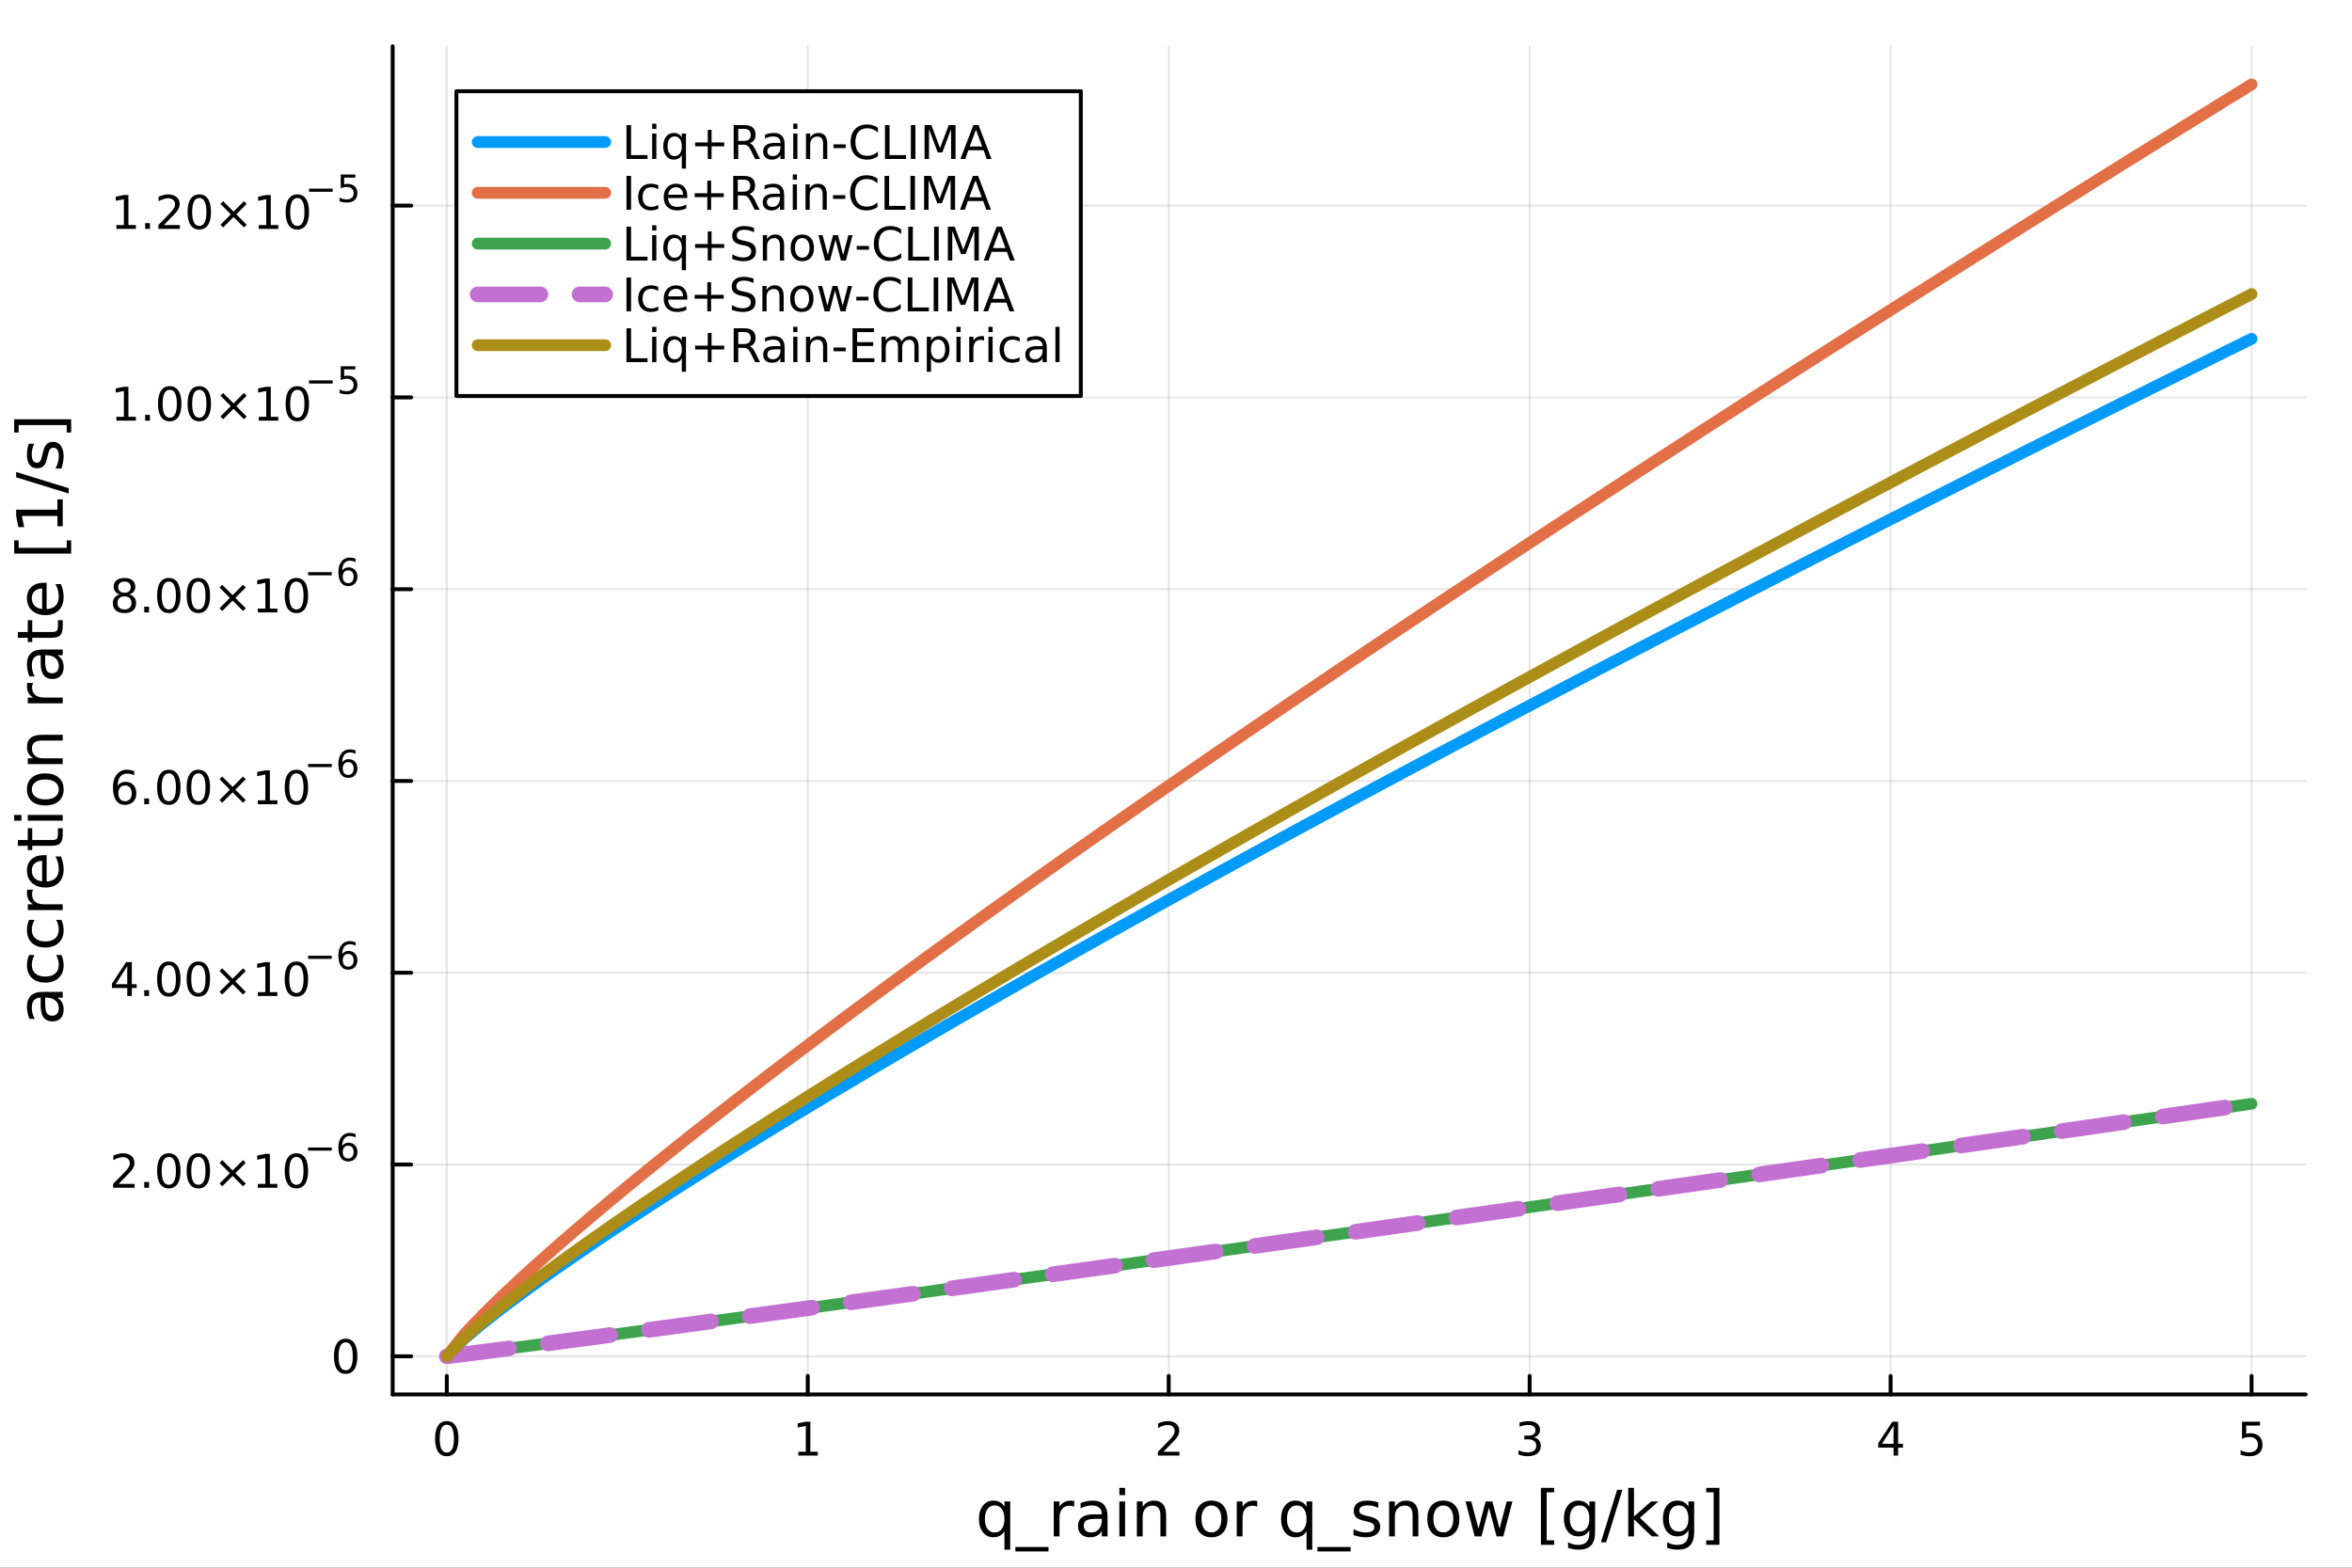 <?xml version="1.0" encoding="utf-8"?>
<svg xmlns="http://www.w3.org/2000/svg" xmlns:xlink="http://www.w3.org/1999/xlink" width="600" height="400" viewBox="0 0 2400 1600">
<rect x="0" y="0" width="2400" height="1600" fill="#333333" stroke="none"/>
<defs>
  <clipPath id="clip730">
    <rect x="0" y="0" width="2400" height="1600"/>
  </clipPath>
</defs>
<path clip-path="url(#clip730)" d="M0 1600 L2400 1600 L2400 0 L0 0  Z" fill="#ffffff" fill-rule="evenodd" fill-opacity="1"/>
<defs>
  <clipPath id="clip731">
    <rect x="480" y="0" width="1681" height="1600"/>
  </clipPath>
</defs>
<path clip-path="url(#clip730)" d="M400.671 1423.18 L2352.76 1423.18 L2352.76 47.244 L400.671 47.244  Z" fill="#ffffff" fill-rule="evenodd" fill-opacity="1"/>
<defs>
  <clipPath id="clip732">
    <rect x="400" y="47" width="1953" height="1377"/>
  </clipPath>
</defs>
<polyline clip-path="url(#clip732)" style="stroke:#000000; stroke-linecap:round; stroke-linejoin:round; stroke-width:2; stroke-opacity:0.1; fill:none" points="455.915,1423.18 455.915,47.244 "/>
<polyline clip-path="url(#clip732)" style="stroke:#000000; stroke-linecap:round; stroke-linejoin:round; stroke-width:2; stroke-opacity:0.1; fill:none" points="824.234,1423.18 824.234,47.244 "/>
<polyline clip-path="url(#clip732)" style="stroke:#000000; stroke-linecap:round; stroke-linejoin:round; stroke-width:2; stroke-opacity:0.1; fill:none" points="1192.55,1423.18 1192.55,47.244 "/>
<polyline clip-path="url(#clip732)" style="stroke:#000000; stroke-linecap:round; stroke-linejoin:round; stroke-width:2; stroke-opacity:0.1; fill:none" points="1560.87,1423.18 1560.87,47.244 "/>
<polyline clip-path="url(#clip732)" style="stroke:#000000; stroke-linecap:round; stroke-linejoin:round; stroke-width:2; stroke-opacity:0.1; fill:none" points="1929.19,1423.18 1929.19,47.244 "/>
<polyline clip-path="url(#clip732)" style="stroke:#000000; stroke-linecap:round; stroke-linejoin:round; stroke-width:2; stroke-opacity:0.1; fill:none" points="2297.51,1423.18 2297.51,47.244 "/>
<polyline clip-path="url(#clip730)" style="stroke:#000000; stroke-linecap:round; stroke-linejoin:round; stroke-width:4; stroke-opacity:1; fill:none" points="400.671,1423.18 2352.76,1423.18 "/>
<polyline clip-path="url(#clip730)" style="stroke:#000000; stroke-linecap:round; stroke-linejoin:round; stroke-width:4; stroke-opacity:1; fill:none" points="455.915,1423.18 455.915,1404.28 "/>
<polyline clip-path="url(#clip730)" style="stroke:#000000; stroke-linecap:round; stroke-linejoin:round; stroke-width:4; stroke-opacity:1; fill:none" points="824.234,1423.18 824.234,1404.28 "/>
<polyline clip-path="url(#clip730)" style="stroke:#000000; stroke-linecap:round; stroke-linejoin:round; stroke-width:4; stroke-opacity:1; fill:none" points="1192.55,1423.18 1192.55,1404.28 "/>
<polyline clip-path="url(#clip730)" style="stroke:#000000; stroke-linecap:round; stroke-linejoin:round; stroke-width:4; stroke-opacity:1; fill:none" points="1560.87,1423.18 1560.87,1404.28 "/>
<polyline clip-path="url(#clip730)" style="stroke:#000000; stroke-linecap:round; stroke-linejoin:round; stroke-width:4; stroke-opacity:1; fill:none" points="1929.19,1423.18 1929.19,1404.28 "/>
<polyline clip-path="url(#clip730)" style="stroke:#000000; stroke-linecap:round; stroke-linejoin:round; stroke-width:4; stroke-opacity:1; fill:none" points="2297.51,1423.18 2297.51,1404.28 "/>
<path clip-path="url(#clip730)" d="M455.915 1454.1 Q452.304 1454.1 450.475 1457.66 Q448.67 1461.2 448.67 1468.33 Q448.67 1475.44 450.475 1479.01 Q452.304 1482.55 455.915 1482.55 Q459.549 1482.55 461.355 1479.01 Q463.184 1475.44 463.184 1468.33 Q463.184 1461.2 461.355 1457.66 Q459.549 1454.1 455.915 1454.1 M455.915 1450.39 Q461.725 1450.39 464.781 1455 Q467.86 1459.58 467.86 1468.33 Q467.86 1477.06 464.781 1481.67 Q461.725 1486.25 455.915 1486.25 Q450.105 1486.25 447.026 1481.67 Q443.971 1477.06 443.971 1468.33 Q443.971 1459.58 447.026 1455 Q450.105 1450.39 455.915 1450.39 Z" fill="#000000" fill-rule="nonzero" fill-opacity="1" /><path clip-path="url(#clip730)" d="M814.616 1481.64 L822.255 1481.64 L822.255 1455.28 L813.944 1456.95 L813.944 1452.69 L822.208 1451.02 L826.884 1451.02 L826.884 1481.64 L834.523 1481.64 L834.523 1485.58 L814.616 1485.58 L814.616 1481.64 Z" fill="#000000" fill-rule="nonzero" fill-opacity="1" /><path clip-path="url(#clip730)" d="M1187.21 1481.64 L1203.52 1481.64 L1203.52 1485.58 L1181.58 1485.58 L1181.58 1481.64 Q1184.24 1478.89 1188.83 1474.26 Q1193.43 1469.61 1194.61 1468.27 Q1196.86 1465.74 1197.74 1464.01 Q1198.64 1462.25 1198.64 1460.56 Q1198.64 1457.8 1196.7 1456.07 Q1194.77 1454.33 1191.67 1454.33 Q1189.47 1454.33 1187.02 1455.09 Q1184.59 1455.86 1181.81 1457.41 L1181.81 1452.69 Q1184.64 1451.55 1187.09 1450.97 Q1189.54 1450.39 1191.58 1450.39 Q1196.95 1450.39 1200.14 1453.08 Q1203.34 1455.77 1203.34 1460.26 Q1203.34 1462.39 1202.53 1464.31 Q1201.74 1466.2 1199.64 1468.8 Q1199.06 1469.47 1195.96 1472.69 Q1192.85 1475.88 1187.21 1481.64 Z" fill="#000000" fill-rule="nonzero" fill-opacity="1" /><path clip-path="url(#clip730)" d="M1565.12 1466.95 Q1568.48 1467.66 1570.35 1469.93 Q1572.25 1472.2 1572.25 1475.53 Q1572.25 1480.65 1568.73 1483.45 Q1565.21 1486.25 1558.73 1486.25 Q1556.55 1486.25 1554.24 1485.81 Q1551.95 1485.39 1549.49 1484.54 L1549.49 1480.02 Q1551.44 1481.16 1553.75 1481.74 Q1556.07 1482.32 1558.59 1482.32 Q1562.99 1482.32 1565.28 1480.58 Q1567.6 1478.84 1567.6 1475.53 Q1567.6 1472.48 1565.44 1470.77 Q1563.31 1469.03 1559.49 1469.03 L1555.47 1469.03 L1555.47 1465.19 L1559.68 1465.19 Q1563.13 1465.19 1564.96 1463.82 Q1566.79 1462.43 1566.79 1459.84 Q1566.79 1457.18 1564.89 1455.77 Q1563.01 1454.33 1559.49 1454.33 Q1557.57 1454.33 1555.37 1454.75 Q1553.17 1455.16 1550.54 1456.04 L1550.54 1451.88 Q1553.2 1451.14 1555.51 1450.77 Q1557.85 1450.39 1559.91 1450.39 Q1565.23 1450.39 1568.34 1452.83 Q1571.44 1455.23 1571.44 1459.35 Q1571.44 1462.22 1569.79 1464.21 Q1568.15 1466.18 1565.12 1466.95 Z" fill="#000000" fill-rule="nonzero" fill-opacity="1" /><path clip-path="url(#clip730)" d="M1932.2 1455.09 L1920.39 1473.54 L1932.2 1473.54 L1932.2 1455.09 M1930.97 1451.02 L1936.85 1451.02 L1936.85 1473.54 L1941.78 1473.54 L1941.78 1477.43 L1936.85 1477.43 L1936.85 1485.58 L1932.2 1485.58 L1932.2 1477.43 L1916.6 1477.43 L1916.6 1472.92 L1930.97 1451.02 Z" fill="#000000" fill-rule="nonzero" fill-opacity="1" /><path clip-path="url(#clip730)" d="M2287.79 1451.02 L2306.14 1451.02 L2306.14 1454.96 L2292.07 1454.96 L2292.07 1463.43 Q2293.09 1463.08 2294.11 1462.92 Q2295.12 1462.73 2296.14 1462.73 Q2301.93 1462.73 2305.31 1465.9 Q2308.69 1469.08 2308.69 1474.49 Q2308.69 1480.07 2305.22 1483.17 Q2301.74 1486.25 2295.42 1486.25 Q2293.25 1486.25 2290.98 1485.88 Q2288.74 1485.51 2286.33 1484.77 L2286.33 1480.07 Q2288.41 1481.2 2290.63 1481.76 Q2292.86 1482.32 2295.33 1482.32 Q2299.34 1482.32 2301.67 1480.21 Q2304.01 1478.1 2304.01 1474.49 Q2304.01 1470.88 2301.67 1468.77 Q2299.34 1466.67 2295.33 1466.67 Q2293.46 1466.67 2291.58 1467.08 Q2289.73 1467.5 2287.79 1468.38 L2287.79 1451.02 Z" fill="#000000" fill-rule="nonzero" fill-opacity="1" /><path clip-path="url(#clip730)" d="M1004.99 1550.25 Q1004.99 1556.71 1007.63 1560.4 Q1010.3 1564.07 1014.95 1564.07 Q1019.6 1564.07 1022.27 1560.4 Q1024.94 1556.71 1024.94 1550.25 Q1024.94 1543.79 1022.27 1540.13 Q1019.6 1536.44 1014.95 1536.44 Q1010.3 1536.44 1007.63 1540.13 Q1004.99 1543.79 1004.99 1550.25 M1024.94 1562.7 Q1023.1 1565.88 1020.27 1567.44 Q1017.46 1568.97 1013.52 1568.97 Q1007.06 1568.97 1002.98 1563.81 Q998.941 1558.65 998.941 1550.25 Q998.941 1541.85 1002.98 1536.69 Q1007.06 1531.54 1013.52 1531.54 Q1017.46 1531.54 1020.27 1533.1 Q1023.1 1534.62 1024.94 1537.81 L1024.94 1532.4 L1030.8 1532.4 L1030.8 1581.6 L1024.94 1581.6 L1024.94 1562.7 Z" fill="#000000" fill-rule="nonzero" fill-opacity="1" /><path clip-path="url(#clip730)" d="M1069.95 1578.87 L1069.95 1583.42 L1036.08 1583.42 L1036.08 1578.87 L1069.95 1578.87 Z" fill="#000000" fill-rule="nonzero" fill-opacity="1" /><path clip-path="url(#clip730)" d="M1096.11 1537.87 Q1095.13 1537.3 1093.95 1537.04 Q1092.8 1536.76 1091.4 1536.76 Q1086.44 1536.76 1083.76 1540 Q1081.12 1543.22 1081.12 1549.27 L1081.12 1568.04 L1075.23 1568.04 L1075.23 1532.4 L1081.12 1532.4 L1081.12 1537.93 Q1082.97 1534.69 1085.93 1533.13 Q1088.89 1531.54 1093.12 1531.54 Q1093.73 1531.54 1094.46 1531.63 Q1095.19 1531.7 1096.08 1531.85 L1096.11 1537.87 Z" fill="#000000" fill-rule="nonzero" fill-opacity="1" /><path clip-path="url(#clip730)" d="M1118.46 1550.12 Q1111.36 1550.12 1108.62 1551.75 Q1105.88 1553.37 1105.88 1557.29 Q1105.88 1560.4 1107.92 1562.25 Q1109.99 1564.07 1113.52 1564.07 Q1118.39 1564.07 1121.32 1560.63 Q1124.28 1557.16 1124.28 1551.43 L1124.28 1550.12 L1118.46 1550.12 M1130.14 1547.71 L1130.14 1568.04 L1124.28 1568.04 L1124.28 1562.63 Q1122.28 1565.88 1119.28 1567.44 Q1116.29 1568.97 1111.96 1568.97 Q1106.49 1568.97 1103.24 1565.91 Q1100.03 1562.82 1100.03 1557.67 Q1100.03 1551.65 1104.04 1548.6 Q1108.08 1545.54 1116.07 1545.54 L1124.28 1545.54 L1124.28 1544.97 Q1124.28 1540.93 1121.61 1538.73 Q1118.97 1536.5 1114.16 1536.5 Q1111.1 1536.5 1108.21 1537.23 Q1105.31 1537.97 1102.64 1539.43 L1102.64 1534.02 Q1105.85 1532.78 1108.88 1532.17 Q1111.9 1531.54 1114.76 1531.54 Q1122.5 1531.54 1126.32 1535.55 Q1130.14 1539.56 1130.14 1547.71 Z" fill="#000000" fill-rule="nonzero" fill-opacity="1" /><path clip-path="url(#clip730)" d="M1142.2 1532.4 L1148.06 1532.4 L1148.06 1568.04 L1142.2 1568.04 L1142.2 1532.4 M1142.2 1518.52 L1148.06 1518.52 L1148.06 1525.93 L1142.2 1525.93 L1142.2 1518.52 Z" fill="#000000" fill-rule="nonzero" fill-opacity="1" /><path clip-path="url(#clip730)" d="M1189.94 1546.53 L1189.94 1568.04 L1184.09 1568.04 L1184.09 1546.72 Q1184.09 1541.66 1182.11 1539.14 Q1180.14 1536.63 1176.19 1536.63 Q1171.45 1536.63 1168.71 1539.65 Q1165.98 1542.68 1165.98 1547.9 L1165.98 1568.04 L1160.09 1568.04 L1160.09 1532.4 L1165.98 1532.4 L1165.98 1537.93 Q1168.08 1534.72 1170.91 1533.13 Q1173.77 1531.54 1177.5 1531.54 Q1183.64 1531.54 1186.79 1535.36 Q1189.94 1539.14 1189.94 1546.53 Z" fill="#000000" fill-rule="nonzero" fill-opacity="1" /><path clip-path="url(#clip730)" d="M1236.16 1536.5 Q1231.45 1536.5 1228.71 1540.19 Q1225.97 1543.85 1225.97 1550.25 Q1225.97 1556.65 1228.68 1560.34 Q1231.42 1564 1236.16 1564 Q1240.84 1564 1243.57 1560.31 Q1246.31 1556.62 1246.31 1550.25 Q1246.31 1543.92 1243.57 1540.23 Q1240.84 1536.5 1236.16 1536.5 M1236.16 1531.54 Q1243.8 1531.54 1248.16 1536.5 Q1252.52 1541.47 1252.52 1550.25 Q1252.52 1559 1248.16 1564 Q1243.8 1568.97 1236.16 1568.97 Q1228.49 1568.97 1224.13 1564 Q1219.8 1559 1219.8 1550.25 Q1219.8 1541.47 1224.13 1536.5 Q1228.49 1531.54 1236.16 1531.54 Z" fill="#000000" fill-rule="nonzero" fill-opacity="1" /><path clip-path="url(#clip730)" d="M1282.88 1537.87 Q1281.9 1537.3 1280.72 1537.04 Q1279.57 1536.76 1278.17 1536.76 Q1273.21 1536.76 1270.53 1540 Q1267.89 1543.22 1267.89 1549.27 L1267.89 1568.04 L1262 1568.04 L1262 1532.4 L1267.89 1532.4 L1267.89 1537.93 Q1269.74 1534.69 1272.7 1533.13 Q1275.66 1531.54 1279.89 1531.54 Q1280.5 1531.54 1281.23 1531.63 Q1281.96 1531.7 1282.85 1531.85 L1282.88 1537.87 Z" fill="#000000" fill-rule="nonzero" fill-opacity="1" /><path clip-path="url(#clip730)" d="M1313.25 1550.25 Q1313.25 1556.71 1315.89 1560.4 Q1318.56 1564.07 1323.21 1564.07 Q1327.86 1564.07 1330.53 1560.4 Q1333.2 1556.71 1333.2 1550.25 Q1333.2 1543.79 1330.53 1540.13 Q1327.86 1536.44 1323.21 1536.44 Q1318.56 1536.44 1315.89 1540.13 Q1313.25 1543.79 1313.25 1550.25 M1333.2 1562.7 Q1331.36 1565.88 1328.53 1567.44 Q1325.72 1568.97 1321.78 1568.97 Q1315.32 1568.97 1311.24 1563.81 Q1307.2 1558.65 1307.2 1550.25 Q1307.2 1541.85 1311.24 1536.69 Q1315.32 1531.54 1321.78 1531.54 Q1325.72 1531.54 1328.53 1533.1 Q1331.36 1534.62 1333.2 1537.81 L1333.2 1532.4 L1339.06 1532.4 L1339.06 1581.6 L1333.2 1581.6 L1333.2 1562.7 Z" fill="#000000" fill-rule="nonzero" fill-opacity="1" /><path clip-path="url(#clip730)" d="M1378.21 1578.87 L1378.21 1583.42 L1344.34 1583.42 L1344.34 1578.87 L1378.21 1578.87 Z" fill="#000000" fill-rule="nonzero" fill-opacity="1" /><path clip-path="url(#clip730)" d="M1406.44 1533.45 L1406.44 1538.98 Q1403.96 1537.71 1401.29 1537.07 Q1398.61 1536.44 1395.75 1536.44 Q1391.39 1536.44 1389.19 1537.77 Q1387.03 1539.11 1387.03 1541.79 Q1387.03 1543.82 1388.59 1545 Q1390.15 1546.15 1394.86 1547.2 L1396.86 1547.64 Q1403.1 1548.98 1405.71 1551.43 Q1408.35 1553.85 1408.35 1558.21 Q1408.35 1563.17 1404.4 1566.07 Q1400.49 1568.97 1393.61 1568.97 Q1390.75 1568.97 1387.63 1568.39 Q1384.54 1567.85 1381.11 1566.74 L1381.11 1560.69 Q1384.35 1562.38 1387.5 1563.24 Q1390.65 1564.07 1393.74 1564.07 Q1397.88 1564.07 1400.11 1562.66 Q1402.34 1561.23 1402.34 1558.65 Q1402.34 1556.27 1400.71 1554.99 Q1399.12 1553.72 1393.68 1552.54 L1391.64 1552.07 Q1386.2 1550.92 1383.78 1548.56 Q1381.36 1546.18 1381.36 1542.04 Q1381.36 1537.01 1384.93 1534.27 Q1388.49 1531.54 1395.05 1531.54 Q1398.29 1531.54 1401.16 1532.01 Q1404.02 1532.49 1406.44 1533.45 Z" fill="#000000" fill-rule="nonzero" fill-opacity="1" /><path clip-path="url(#clip730)" d="M1447.31 1546.53 L1447.31 1568.04 L1441.45 1568.04 L1441.45 1546.72 Q1441.45 1541.66 1439.48 1539.14 Q1437.51 1536.63 1433.56 1536.63 Q1428.82 1536.63 1426.08 1539.65 Q1423.34 1542.68 1423.34 1547.9 L1423.34 1568.04 L1417.45 1568.04 L1417.45 1532.4 L1423.34 1532.4 L1423.34 1537.93 Q1425.44 1534.72 1428.28 1533.13 Q1431.14 1531.54 1434.86 1531.54 Q1441.01 1531.54 1444.16 1535.36 Q1447.31 1539.14 1447.31 1546.53 Z" fill="#000000" fill-rule="nonzero" fill-opacity="1" /><path clip-path="url(#clip730)" d="M1472.8 1536.5 Q1468.09 1536.5 1465.36 1540.19 Q1462.62 1543.85 1462.62 1550.25 Q1462.62 1556.65 1465.32 1560.34 Q1468.06 1564 1472.8 1564 Q1477.48 1564 1480.22 1560.31 Q1482.96 1556.62 1482.96 1550.25 Q1482.96 1543.92 1480.22 1540.23 Q1477.48 1536.5 1472.8 1536.5 M1472.8 1531.54 Q1480.44 1531.54 1484.8 1536.5 Q1489.16 1541.47 1489.16 1550.25 Q1489.16 1559 1484.8 1564 Q1480.44 1568.97 1472.8 1568.97 Q1465.13 1568.97 1460.77 1564 Q1456.44 1559 1456.44 1550.25 Q1456.44 1541.47 1460.77 1536.5 Q1465.13 1531.54 1472.8 1531.54 Z" fill="#000000" fill-rule="nonzero" fill-opacity="1" /><path clip-path="url(#clip730)" d="M1495.47 1532.4 L1501.32 1532.4 L1508.64 1560.21 L1515.93 1532.4 L1522.84 1532.4 L1530.16 1560.21 L1537.45 1532.4 L1543.3 1532.4 L1533.98 1568.04 L1527.07 1568.04 L1519.4 1538.83 L1511.7 1568.04 L1504.79 1568.04 L1495.47 1532.4 Z" fill="#000000" fill-rule="nonzero" fill-opacity="1" /><path clip-path="url(#clip730)" d="M1572.36 1518.52 L1585.86 1518.52 L1585.86 1523.07 L1578.22 1523.07 L1578.22 1572.09 L1585.86 1572.09 L1585.86 1576.64 L1572.36 1576.64 L1572.36 1518.52 Z" fill="#000000" fill-rule="nonzero" fill-opacity="1" /><path clip-path="url(#clip730)" d="M1621.79 1549.81 Q1621.79 1543.44 1619.15 1539.94 Q1616.54 1536.44 1611.8 1536.44 Q1607.09 1536.44 1604.45 1539.94 Q1601.84 1543.44 1601.84 1549.81 Q1601.84 1556.14 1604.45 1559.64 Q1607.09 1563.14 1611.8 1563.14 Q1616.54 1563.14 1619.15 1559.64 Q1621.79 1556.14 1621.79 1549.81 M1627.65 1563.62 Q1627.65 1572.72 1623.61 1577.15 Q1619.57 1581.6 1611.23 1581.6 Q1608.14 1581.6 1605.4 1581.13 Q1602.66 1580.68 1600.09 1579.72 L1600.09 1574.03 Q1602.66 1575.43 1605.18 1576.1 Q1607.69 1576.76 1610.3 1576.76 Q1616.06 1576.76 1618.93 1573.74 Q1621.79 1570.75 1621.79 1564.67 L1621.79 1561.77 Q1619.98 1564.92 1617.15 1566.48 Q1614.31 1568.04 1610.37 1568.04 Q1603.81 1568.04 1599.8 1563.05 Q1595.79 1558.05 1595.79 1549.81 Q1595.79 1541.53 1599.8 1536.53 Q1603.81 1531.54 1610.37 1531.54 Q1614.31 1531.54 1617.15 1533.1 Q1619.98 1534.66 1621.79 1537.81 L1621.79 1532.4 L1627.65 1532.4 L1627.65 1563.62 Z" fill="#000000" fill-rule="nonzero" fill-opacity="1" /><path clip-path="url(#clip730)" d="M1650.12 1520.52 L1655.53 1520.52 L1638.98 1574.09 L1633.57 1574.09 L1650.12 1520.52 Z" fill="#000000" fill-rule="nonzero" fill-opacity="1" /><path clip-path="url(#clip730)" d="M1661.45 1518.52 L1667.34 1518.52 L1667.34 1547.77 L1684.81 1532.4 L1692.29 1532.4 L1673.39 1549.07 L1693.09 1568.04 L1685.45 1568.04 L1667.34 1550.63 L1667.34 1568.04 L1661.45 1568.04 L1661.45 1518.52 Z" fill="#000000" fill-rule="nonzero" fill-opacity="1" /><path clip-path="url(#clip730)" d="M1722.88 1549.81 Q1722.88 1543.44 1720.24 1539.94 Q1717.63 1536.44 1712.89 1536.44 Q1708.18 1536.44 1705.53 1539.94 Q1702.92 1543.44 1702.92 1549.81 Q1702.92 1556.14 1705.53 1559.64 Q1708.18 1563.14 1712.89 1563.14 Q1717.63 1563.14 1720.24 1559.64 Q1722.88 1556.14 1722.88 1549.81 M1728.74 1563.62 Q1728.74 1572.72 1724.69 1577.15 Q1720.65 1581.6 1712.31 1581.6 Q1709.23 1581.6 1706.49 1581.13 Q1703.75 1580.68 1701.17 1579.72 L1701.17 1574.03 Q1703.75 1575.43 1706.27 1576.1 Q1708.78 1576.76 1711.39 1576.76 Q1717.15 1576.76 1720.02 1573.74 Q1722.88 1570.75 1722.88 1564.67 L1722.88 1561.77 Q1721.07 1564.92 1718.23 1566.48 Q1715.4 1568.04 1711.45 1568.04 Q1704.9 1568.04 1700.89 1563.05 Q1696.88 1558.05 1696.88 1549.81 Q1696.88 1541.53 1700.89 1536.53 Q1704.9 1531.54 1711.45 1531.54 Q1715.4 1531.54 1718.23 1533.1 Q1721.07 1534.66 1722.88 1537.81 L1722.88 1532.4 L1728.74 1532.4 L1728.74 1563.62 Z" fill="#000000" fill-rule="nonzero" fill-opacity="1" /><path clip-path="url(#clip730)" d="M1754.49 1518.52 L1754.49 1576.64 L1740.99 1576.64 L1740.99 1572.09 L1748.6 1572.09 L1748.6 1523.07 L1740.99 1523.07 L1740.99 1518.52 L1754.49 1518.52 Z" fill="#000000" fill-rule="nonzero" fill-opacity="1" /><polyline clip-path="url(#clip732)" style="stroke:#000000; stroke-linecap:round; stroke-linejoin:round; stroke-width:2; stroke-opacity:0.1; fill:none" points="400.671,1384.24 2352.76,1384.24 "/>
<polyline clip-path="url(#clip732)" style="stroke:#000000; stroke-linecap:round; stroke-linejoin:round; stroke-width:2; stroke-opacity:0.1; fill:none" points="400.671,1188.51 2352.76,1188.51 "/>
<polyline clip-path="url(#clip732)" style="stroke:#000000; stroke-linecap:round; stroke-linejoin:round; stroke-width:2; stroke-opacity:0.1; fill:none" points="400.671,992.783 2352.76,992.783 "/>
<polyline clip-path="url(#clip732)" style="stroke:#000000; stroke-linecap:round; stroke-linejoin:round; stroke-width:2; stroke-opacity:0.1; fill:none" points="400.671,797.055 2352.76,797.055 "/>
<polyline clip-path="url(#clip732)" style="stroke:#000000; stroke-linecap:round; stroke-linejoin:round; stroke-width:2; stroke-opacity:0.1; fill:none" points="400.671,601.327 2352.76,601.327 "/>
<polyline clip-path="url(#clip732)" style="stroke:#000000; stroke-linecap:round; stroke-linejoin:round; stroke-width:2; stroke-opacity:0.1; fill:none" points="400.671,405.599 2352.76,405.599 "/>
<polyline clip-path="url(#clip732)" style="stroke:#000000; stroke-linecap:round; stroke-linejoin:round; stroke-width:2; stroke-opacity:0.1; fill:none" points="400.671,209.871 2352.76,209.871 "/>
<polyline clip-path="url(#clip730)" style="stroke:#000000; stroke-linecap:round; stroke-linejoin:round; stroke-width:4; stroke-opacity:1; fill:none" points="400.671,1423.18 400.671,47.244 "/>
<polyline clip-path="url(#clip730)" style="stroke:#000000; stroke-linecap:round; stroke-linejoin:round; stroke-width:4; stroke-opacity:1; fill:none" points="400.671,1384.24 419.569,1384.24 "/>
<polyline clip-path="url(#clip730)" style="stroke:#000000; stroke-linecap:round; stroke-linejoin:round; stroke-width:4; stroke-opacity:1; fill:none" points="400.671,1188.51 419.569,1188.51 "/>
<polyline clip-path="url(#clip730)" style="stroke:#000000; stroke-linecap:round; stroke-linejoin:round; stroke-width:4; stroke-opacity:1; fill:none" points="400.671,992.783 419.569,992.783 "/>
<polyline clip-path="url(#clip730)" style="stroke:#000000; stroke-linecap:round; stroke-linejoin:round; stroke-width:4; stroke-opacity:1; fill:none" points="400.671,797.055 419.569,797.055 "/>
<polyline clip-path="url(#clip730)" style="stroke:#000000; stroke-linecap:round; stroke-linejoin:round; stroke-width:4; stroke-opacity:1; fill:none" points="400.671,601.327 419.569,601.327 "/>
<polyline clip-path="url(#clip730)" style="stroke:#000000; stroke-linecap:round; stroke-linejoin:round; stroke-width:4; stroke-opacity:1; fill:none" points="400.671,405.599 419.569,405.599 "/>
<polyline clip-path="url(#clip730)" style="stroke:#000000; stroke-linecap:round; stroke-linejoin:round; stroke-width:4; stroke-opacity:1; fill:none" points="400.671,209.871 419.569,209.871 "/>
<path clip-path="url(#clip730)" d="M352.727 1370.04 Q349.116 1370.04 347.287 1373.6 Q345.481 1377.14 345.481 1384.27 Q345.481 1391.38 347.287 1394.94 Q349.116 1398.49 352.727 1398.49 Q356.361 1398.49 358.167 1394.94 Q359.995 1391.38 359.995 1384.27 Q359.995 1377.14 358.167 1373.6 Q356.361 1370.04 352.727 1370.04 M352.727 1366.33 Q358.537 1366.33 361.592 1370.94 Q364.671 1375.52 364.671 1384.27 Q364.671 1393 361.592 1397.61 Q358.537 1402.19 352.727 1402.19 Q346.917 1402.19 343.838 1397.61 Q340.782 1393 340.782 1384.27 Q340.782 1375.52 343.838 1370.94 Q346.917 1366.33 352.727 1366.33 Z" fill="#000000" fill-rule="nonzero" fill-opacity="1" /><path clip-path="url(#clip730)" d="M121.043 1208.3 L137.362 1208.3 L137.362 1212.24 L115.418 1212.24 L115.418 1208.3 Q118.08 1205.55 122.663 1200.92 Q127.269 1196.27 128.45 1194.92 Q130.695 1192.4 131.575 1190.66 Q132.478 1188.91 132.478 1187.22 Q132.478 1184.46 130.533 1182.72 Q128.612 1180.99 125.51 1180.99 Q123.311 1180.99 120.857 1181.75 Q118.427 1182.52 115.649 1184.07 L115.649 1179.34 Q118.473 1178.21 120.927 1177.63 Q123.38 1177.05 125.418 1177.05 Q130.788 1177.05 133.982 1179.74 Q137.177 1182.42 137.177 1186.91 Q137.177 1189.04 136.367 1190.97 Q135.579 1192.86 133.473 1195.46 Q132.894 1196.13 129.792 1199.34 Q126.691 1202.54 121.043 1208.3 Z" fill="#000000" fill-rule="nonzero" fill-opacity="1" /><path clip-path="url(#clip730)" d="M147.177 1206.36 L152.061 1206.36 L152.061 1212.24 L147.177 1212.24 L147.177 1206.36 Z" fill="#000000" fill-rule="nonzero" fill-opacity="1" /><path clip-path="url(#clip730)" d="M172.246 1180.76 Q168.635 1180.76 166.806 1184.32 Q165.001 1187.86 165.001 1194.99 Q165.001 1202.1 166.806 1205.66 Q168.635 1209.21 172.246 1209.21 Q175.88 1209.21 177.686 1205.66 Q179.514 1202.1 179.514 1194.99 Q179.514 1187.86 177.686 1184.32 Q175.88 1180.76 172.246 1180.76 M172.246 1177.05 Q178.056 1177.05 181.112 1181.66 Q184.19 1186.24 184.19 1194.99 Q184.19 1203.72 181.112 1208.33 Q178.056 1212.91 172.246 1212.91 Q166.436 1212.91 163.357 1208.33 Q160.302 1203.72 160.302 1194.99 Q160.302 1186.24 163.357 1181.66 Q166.436 1177.05 172.246 1177.05 Z" fill="#000000" fill-rule="nonzero" fill-opacity="1" /><path clip-path="url(#clip730)" d="M202.408 1180.76 Q198.797 1180.76 196.968 1184.32 Q195.163 1187.86 195.163 1194.99 Q195.163 1202.1 196.968 1205.66 Q198.797 1209.21 202.408 1209.21 Q206.042 1209.21 207.848 1205.66 Q209.676 1202.1 209.676 1194.99 Q209.676 1187.86 207.848 1184.32 Q206.042 1180.76 202.408 1180.76 M202.408 1177.05 Q208.218 1177.05 211.274 1181.66 Q214.352 1186.24 214.352 1194.99 Q214.352 1203.72 211.274 1208.33 Q208.218 1212.91 202.408 1212.91 Q196.598 1212.91 193.519 1208.33 Q190.463 1203.72 190.463 1194.99 Q190.463 1186.24 193.519 1181.66 Q196.598 1177.05 202.408 1177.05 Z" fill="#000000" fill-rule="nonzero" fill-opacity="1" /><path clip-path="url(#clip730)" d="M250.741 1186.78 L240.162 1197.4 L250.741 1207.98 L247.986 1210.78 L237.361 1200.16 L226.736 1210.78 L224.005 1207.98 L234.56 1197.4 L224.005 1186.78 L226.736 1183.97 L237.361 1194.6 L247.986 1183.97 L250.741 1186.78 Z" fill="#000000" fill-rule="nonzero" fill-opacity="1" /><path clip-path="url(#clip730)" d="M263.102 1208.3 L270.741 1208.3 L270.741 1181.94 L262.431 1183.6 L262.431 1179.34 L270.695 1177.68 L275.37 1177.68 L275.37 1208.3 L283.009 1208.3 L283.009 1212.24 L263.102 1212.24 L263.102 1208.3 Z" fill="#000000" fill-rule="nonzero" fill-opacity="1" /><path clip-path="url(#clip730)" d="M302.454 1180.76 Q298.843 1180.76 297.014 1184.32 Q295.208 1187.86 295.208 1194.99 Q295.208 1202.1 297.014 1205.66 Q298.843 1209.21 302.454 1209.21 Q306.088 1209.21 307.893 1205.66 Q309.722 1202.1 309.722 1194.99 Q309.722 1187.86 307.893 1184.32 Q306.088 1180.76 302.454 1180.76 M302.454 1177.05 Q308.264 1177.05 311.319 1181.66 Q314.398 1186.24 314.398 1194.99 Q314.398 1203.72 311.319 1208.33 Q308.264 1212.91 302.454 1212.91 Q296.643 1212.91 293.565 1208.33 Q290.509 1203.72 290.509 1194.99 Q290.509 1186.24 293.565 1181.66 Q296.643 1177.05 302.454 1177.05 Z" fill="#000000" fill-rule="nonzero" fill-opacity="1" /><path clip-path="url(#clip730)" d="M314.398 1171.15 L338.51 1171.15 L338.51 1174.35 L314.398 1174.35 L314.398 1171.15 Z" fill="#000000" fill-rule="nonzero" fill-opacity="1" /><path clip-path="url(#clip730)" d="M355.305 1169.27 Q352.747 1169.27 351.242 1171.02 Q349.757 1172.77 349.757 1175.82 Q349.757 1178.85 351.242 1180.61 Q352.747 1182.36 355.305 1182.36 Q357.863 1182.36 359.349 1180.61 Q360.853 1178.85 360.853 1175.82 Q360.853 1172.77 359.349 1171.02 Q357.863 1169.27 355.305 1169.27 M362.847 1157.37 L362.847 1160.83 Q361.417 1160.15 359.95 1159.79 Q358.502 1159.44 357.073 1159.44 Q353.311 1159.44 351.318 1161.98 Q349.343 1164.52 349.061 1169.65 Q350.17 1168.01 351.844 1167.15 Q353.518 1166.26 355.531 1166.26 Q359.762 1166.26 362.207 1168.84 Q364.671 1171.4 364.671 1175.82 Q364.671 1180.14 362.113 1182.76 Q359.555 1185.37 355.305 1185.37 Q350.434 1185.37 347.857 1181.65 Q345.28 1177.91 345.28 1170.82 Q345.28 1164.16 348.44 1160.21 Q351.6 1156.24 356.922 1156.24 Q358.352 1156.24 359.8 1156.52 Q361.267 1156.8 362.847 1157.37 Z" fill="#000000" fill-rule="nonzero" fill-opacity="1" /><path clip-path="url(#clip730)" d="M129.862 986.025 L118.056 1004.47 L129.862 1004.47 L129.862 986.025 M128.635 981.95 L134.515 981.95 L134.515 1004.47 L139.445 1004.47 L139.445 1008.36 L134.515 1008.36 L134.515 1016.51 L129.862 1016.51 L129.862 1008.36 L114.26 1008.36 L114.26 1003.85 L128.635 981.95 Z" fill="#000000" fill-rule="nonzero" fill-opacity="1" /><path clip-path="url(#clip730)" d="M147.177 1010.63 L152.061 1010.63 L152.061 1016.51 L147.177 1016.51 L147.177 1010.63 Z" fill="#000000" fill-rule="nonzero" fill-opacity="1" /><path clip-path="url(#clip730)" d="M172.246 985.029 Q168.635 985.029 166.806 988.594 Q165.001 992.136 165.001 999.265 Q165.001 1006.37 166.806 1009.94 Q168.635 1013.48 172.246 1013.48 Q175.88 1013.48 177.686 1009.94 Q179.514 1006.37 179.514 999.265 Q179.514 992.136 177.686 988.594 Q175.88 985.029 172.246 985.029 M172.246 981.325 Q178.056 981.325 181.112 985.932 Q184.19 990.515 184.19 999.265 Q184.19 1007.99 181.112 1012.6 Q178.056 1017.18 172.246 1017.18 Q166.436 1017.18 163.357 1012.6 Q160.302 1007.99 160.302 999.265 Q160.302 990.515 163.357 985.932 Q166.436 981.325 172.246 981.325 Z" fill="#000000" fill-rule="nonzero" fill-opacity="1" /><path clip-path="url(#clip730)" d="M202.408 985.029 Q198.797 985.029 196.968 988.594 Q195.163 992.136 195.163 999.265 Q195.163 1006.37 196.968 1009.94 Q198.797 1013.48 202.408 1013.48 Q206.042 1013.48 207.848 1009.94 Q209.676 1006.37 209.676 999.265 Q209.676 992.136 207.848 988.594 Q206.042 985.029 202.408 985.029 M202.408 981.325 Q208.218 981.325 211.274 985.932 Q214.352 990.515 214.352 999.265 Q214.352 1007.99 211.274 1012.6 Q208.218 1017.18 202.408 1017.18 Q196.598 1017.18 193.519 1012.6 Q190.463 1007.99 190.463 999.265 Q190.463 990.515 193.519 985.932 Q196.598 981.325 202.408 981.325 Z" fill="#000000" fill-rule="nonzero" fill-opacity="1" /><path clip-path="url(#clip730)" d="M250.741 991.048 L240.162 1001.67 L250.741 1012.25 L247.986 1015.05 L237.361 1004.43 L226.736 1015.05 L224.005 1012.25 L234.56 1001.67 L224.005 991.048 L226.736 988.247 L237.361 998.872 L247.986 988.247 L250.741 991.048 Z" fill="#000000" fill-rule="nonzero" fill-opacity="1" /><path clip-path="url(#clip730)" d="M263.102 1012.58 L270.741 1012.58 L270.741 986.21 L262.431 987.876 L262.431 983.617 L270.695 981.95 L275.37 981.95 L275.37 1012.58 L283.009 1012.58 L283.009 1016.51 L263.102 1016.51 L263.102 1012.58 Z" fill="#000000" fill-rule="nonzero" fill-opacity="1" /><path clip-path="url(#clip730)" d="M302.454 985.029 Q298.843 985.029 297.014 988.594 Q295.208 992.136 295.208 999.265 Q295.208 1006.37 297.014 1009.94 Q298.843 1013.48 302.454 1013.48 Q306.088 1013.48 307.893 1009.94 Q309.722 1006.37 309.722 999.265 Q309.722 992.136 307.893 988.594 Q306.088 985.029 302.454 985.029 M302.454 981.325 Q308.264 981.325 311.319 985.932 Q314.398 990.515 314.398 999.265 Q314.398 1007.99 311.319 1012.6 Q308.264 1017.18 302.454 1017.18 Q296.643 1017.18 293.565 1012.6 Q290.509 1007.99 290.509 999.265 Q290.509 990.515 293.565 985.932 Q296.643 981.325 302.454 981.325 Z" fill="#000000" fill-rule="nonzero" fill-opacity="1" /><path clip-path="url(#clip730)" d="M314.398 975.427 L338.51 975.427 L338.51 978.624 L314.398 978.624 L314.398 975.427 Z" fill="#000000" fill-rule="nonzero" fill-opacity="1" /><path clip-path="url(#clip730)" d="M355.305 973.546 Q352.747 973.546 351.242 975.295 Q349.757 977.044 349.757 980.091 Q349.757 983.119 351.242 984.887 Q352.747 986.636 355.305 986.636 Q357.863 986.636 359.349 984.887 Q360.853 983.119 360.853 980.091 Q360.853 977.044 359.349 975.295 Q357.863 973.546 355.305 973.546 M362.847 961.641 L362.847 965.101 Q361.417 964.424 359.95 964.067 Q358.502 963.71 357.073 963.71 Q353.311 963.71 351.318 966.249 Q349.343 968.788 349.061 973.922 Q350.17 972.286 351.844 971.421 Q353.518 970.537 355.531 970.537 Q359.762 970.537 362.207 973.113 Q364.671 975.671 364.671 980.091 Q364.671 984.417 362.113 987.031 Q359.555 989.645 355.305 989.645 Q350.434 989.645 347.857 985.922 Q345.28 982.179 345.28 975.088 Q345.28 968.43 348.44 964.481 Q351.6 960.512 356.922 960.512 Q358.352 960.512 359.8 960.794 Q361.267 961.076 362.847 961.641 Z" fill="#000000" fill-rule="nonzero" fill-opacity="1" /><path clip-path="url(#clip730)" d="M127.593 801.639 Q124.445 801.639 122.593 803.792 Q120.765 805.945 120.765 809.695 Q120.765 813.422 122.593 815.597 Q124.445 817.75 127.593 817.75 Q130.742 817.75 132.57 815.597 Q134.422 813.422 134.422 809.695 Q134.422 805.945 132.57 803.792 Q130.742 801.639 127.593 801.639 M136.876 786.986 L136.876 791.246 Q135.117 790.412 133.311 789.973 Q131.529 789.533 129.769 789.533 Q125.14 789.533 122.686 792.658 Q120.255 795.783 119.908 802.102 Q121.274 800.088 123.334 799.023 Q125.394 797.935 127.871 797.935 Q133.08 797.935 136.089 801.107 Q139.121 804.255 139.121 809.695 Q139.121 815.019 135.973 818.236 Q132.825 821.454 127.593 821.454 Q121.598 821.454 118.427 816.871 Q115.256 812.264 115.256 803.537 Q115.256 795.343 119.144 790.482 Q123.033 785.598 129.584 785.598 Q131.343 785.598 133.126 785.945 Q134.931 786.292 136.876 786.986 Z" fill="#000000" fill-rule="nonzero" fill-opacity="1" /><path clip-path="url(#clip730)" d="M147.177 814.903 L152.061 814.903 L152.061 820.783 L147.177 820.783 L147.177 814.903 Z" fill="#000000" fill-rule="nonzero" fill-opacity="1" /><path clip-path="url(#clip730)" d="M172.246 789.301 Q168.635 789.301 166.806 792.866 Q165.001 796.408 165.001 803.537 Q165.001 810.644 166.806 814.209 Q168.635 817.75 172.246 817.75 Q175.88 817.75 177.686 814.209 Q179.514 810.644 179.514 803.537 Q179.514 796.408 177.686 792.866 Q175.88 789.301 172.246 789.301 M172.246 785.598 Q178.056 785.598 181.112 790.204 Q184.19 794.787 184.19 803.537 Q184.19 812.264 181.112 816.871 Q178.056 821.454 172.246 821.454 Q166.436 821.454 163.357 816.871 Q160.302 812.264 160.302 803.537 Q160.302 794.787 163.357 790.204 Q166.436 785.598 172.246 785.598 Z" fill="#000000" fill-rule="nonzero" fill-opacity="1" /><path clip-path="url(#clip730)" d="M202.408 789.301 Q198.797 789.301 196.968 792.866 Q195.163 796.408 195.163 803.537 Q195.163 810.644 196.968 814.209 Q198.797 817.75 202.408 817.75 Q206.042 817.75 207.848 814.209 Q209.676 810.644 209.676 803.537 Q209.676 796.408 207.848 792.866 Q206.042 789.301 202.408 789.301 M202.408 785.598 Q208.218 785.598 211.274 790.204 Q214.352 794.787 214.352 803.537 Q214.352 812.264 211.274 816.871 Q208.218 821.454 202.408 821.454 Q196.598 821.454 193.519 816.871 Q190.463 812.264 190.463 803.537 Q190.463 794.787 193.519 790.204 Q196.598 785.598 202.408 785.598 Z" fill="#000000" fill-rule="nonzero" fill-opacity="1" /><path clip-path="url(#clip730)" d="M250.741 795.32 L240.162 805.945 L250.741 816.523 L247.986 819.324 L237.361 808.699 L226.736 819.324 L224.005 816.523 L234.56 805.945 L224.005 795.32 L226.736 792.519 L237.361 803.144 L247.986 792.519 L250.741 795.32 Z" fill="#000000" fill-rule="nonzero" fill-opacity="1" /><path clip-path="url(#clip730)" d="M263.102 816.847 L270.741 816.847 L270.741 790.482 L262.431 792.148 L262.431 787.889 L270.695 786.223 L275.37 786.223 L275.37 816.847 L283.009 816.847 L283.009 820.783 L263.102 820.783 L263.102 816.847 Z" fill="#000000" fill-rule="nonzero" fill-opacity="1" /><path clip-path="url(#clip730)" d="M302.454 789.301 Q298.843 789.301 297.014 792.866 Q295.208 796.408 295.208 803.537 Q295.208 810.644 297.014 814.209 Q298.843 817.75 302.454 817.75 Q306.088 817.75 307.893 814.209 Q309.722 810.644 309.722 803.537 Q309.722 796.408 307.893 792.866 Q306.088 789.301 302.454 789.301 M302.454 785.598 Q308.264 785.598 311.319 790.204 Q314.398 794.787 314.398 803.537 Q314.398 812.264 311.319 816.871 Q308.264 821.454 302.454 821.454 Q296.643 821.454 293.565 816.871 Q290.509 812.264 290.509 803.537 Q290.509 794.787 293.565 790.204 Q296.643 785.598 302.454 785.598 Z" fill="#000000" fill-rule="nonzero" fill-opacity="1" /><path clip-path="url(#clip730)" d="M314.398 779.699 L338.51 779.699 L338.51 782.896 L314.398 782.896 L314.398 779.699 Z" fill="#000000" fill-rule="nonzero" fill-opacity="1" /><path clip-path="url(#clip730)" d="M355.305 777.818 Q352.747 777.818 351.242 779.567 Q349.757 781.316 349.757 784.363 Q349.757 787.391 351.242 789.159 Q352.747 790.908 355.305 790.908 Q357.863 790.908 359.349 789.159 Q360.853 787.391 360.853 784.363 Q360.853 781.316 359.349 779.567 Q357.863 777.818 355.305 777.818 M362.847 765.913 L362.847 769.373 Q361.417 768.696 359.95 768.339 Q358.502 767.982 357.073 767.982 Q353.311 767.982 351.318 770.521 Q349.343 773.06 349.061 778.194 Q350.17 776.558 351.844 775.693 Q353.518 774.809 355.531 774.809 Q359.762 774.809 362.207 777.386 Q364.671 779.943 364.671 784.363 Q364.671 788.689 362.113 791.303 Q359.555 793.918 355.305 793.918 Q350.434 793.918 347.857 790.194 Q345.28 786.451 345.28 779.36 Q345.28 772.702 348.44 768.753 Q351.6 764.784 356.922 764.784 Q358.352 764.784 359.8 765.066 Q361.267 765.349 362.847 765.913 Z" fill="#000000" fill-rule="nonzero" fill-opacity="1" /><path clip-path="url(#clip730)" d="M127.015 608.643 Q123.681 608.643 121.76 610.425 Q119.862 612.208 119.862 615.333 Q119.862 618.458 121.76 620.24 Q123.681 622.022 127.015 622.022 Q130.348 622.022 132.269 620.24 Q134.191 618.434 134.191 615.333 Q134.191 612.208 132.269 610.425 Q130.371 608.643 127.015 608.643 M122.339 606.652 Q119.33 605.911 117.64 603.851 Q115.973 601.791 115.973 598.828 Q115.973 594.685 118.913 592.277 Q121.876 589.87 127.015 589.87 Q132.177 589.87 135.117 592.277 Q138.056 594.685 138.056 598.828 Q138.056 601.791 136.367 603.851 Q134.7 605.911 131.714 606.652 Q135.093 607.439 136.968 609.731 Q138.867 612.022 138.867 615.333 Q138.867 620.356 135.788 623.041 Q132.732 625.726 127.015 625.726 Q121.297 625.726 118.218 623.041 Q115.163 620.356 115.163 615.333 Q115.163 612.022 117.061 609.731 Q118.959 607.439 122.339 606.652 M120.626 599.268 Q120.626 601.953 122.293 603.458 Q123.982 604.962 127.015 604.962 Q130.024 604.962 131.714 603.458 Q133.427 601.953 133.427 599.268 Q133.427 596.583 131.714 595.078 Q130.024 593.573 127.015 593.573 Q123.982 593.573 122.293 595.078 Q120.626 596.583 120.626 599.268 Z" fill="#000000" fill-rule="nonzero" fill-opacity="1" /><path clip-path="url(#clip730)" d="M147.177 619.175 L152.061 619.175 L152.061 625.055 L147.177 625.055 L147.177 619.175 Z" fill="#000000" fill-rule="nonzero" fill-opacity="1" /><path clip-path="url(#clip730)" d="M172.246 593.573 Q168.635 593.573 166.806 597.138 Q165.001 600.68 165.001 607.809 Q165.001 614.916 166.806 618.481 Q168.635 622.022 172.246 622.022 Q175.88 622.022 177.686 618.481 Q179.514 614.916 179.514 607.809 Q179.514 600.68 177.686 597.138 Q175.88 593.573 172.246 593.573 M172.246 589.87 Q178.056 589.87 181.112 594.476 Q184.19 599.059 184.19 607.809 Q184.19 616.536 181.112 621.143 Q178.056 625.726 172.246 625.726 Q166.436 625.726 163.357 621.143 Q160.302 616.536 160.302 607.809 Q160.302 599.059 163.357 594.476 Q166.436 589.87 172.246 589.87 Z" fill="#000000" fill-rule="nonzero" fill-opacity="1" /><path clip-path="url(#clip730)" d="M202.408 593.573 Q198.797 593.573 196.968 597.138 Q195.163 600.68 195.163 607.809 Q195.163 614.916 196.968 618.481 Q198.797 622.022 202.408 622.022 Q206.042 622.022 207.848 618.481 Q209.676 614.916 209.676 607.809 Q209.676 600.68 207.848 597.138 Q206.042 593.573 202.408 593.573 M202.408 589.87 Q208.218 589.87 211.274 594.476 Q214.352 599.059 214.352 607.809 Q214.352 616.536 211.274 621.143 Q208.218 625.726 202.408 625.726 Q196.598 625.726 193.519 621.143 Q190.463 616.536 190.463 607.809 Q190.463 599.059 193.519 594.476 Q196.598 589.87 202.408 589.87 Z" fill="#000000" fill-rule="nonzero" fill-opacity="1" /><path clip-path="url(#clip730)" d="M250.741 599.592 L240.162 610.217 L250.741 620.795 L247.986 623.596 L237.361 612.971 L226.736 623.596 L224.005 620.795 L234.56 610.217 L224.005 599.592 L226.736 596.791 L237.361 607.416 L247.986 596.791 L250.741 599.592 Z" fill="#000000" fill-rule="nonzero" fill-opacity="1" /><path clip-path="url(#clip730)" d="M263.102 621.12 L270.741 621.12 L270.741 594.754 L262.431 596.421 L262.431 592.161 L270.695 590.495 L275.37 590.495 L275.37 621.12 L283.009 621.12 L283.009 625.055 L263.102 625.055 L263.102 621.12 Z" fill="#000000" fill-rule="nonzero" fill-opacity="1" /><path clip-path="url(#clip730)" d="M302.454 593.573 Q298.843 593.573 297.014 597.138 Q295.208 600.68 295.208 607.809 Q295.208 614.916 297.014 618.481 Q298.843 622.022 302.454 622.022 Q306.088 622.022 307.893 618.481 Q309.722 614.916 309.722 607.809 Q309.722 600.68 307.893 597.138 Q306.088 593.573 302.454 593.573 M302.454 589.87 Q308.264 589.87 311.319 594.476 Q314.398 599.059 314.398 607.809 Q314.398 616.536 311.319 621.143 Q308.264 625.726 302.454 625.726 Q296.643 625.726 293.565 621.143 Q290.509 616.536 290.509 607.809 Q290.509 599.059 293.565 594.476 Q296.643 589.87 302.454 589.87 Z" fill="#000000" fill-rule="nonzero" fill-opacity="1" /><path clip-path="url(#clip730)" d="M314.398 583.971 L338.51 583.971 L338.51 587.168 L314.398 587.168 L314.398 583.971 Z" fill="#000000" fill-rule="nonzero" fill-opacity="1" /><path clip-path="url(#clip730)" d="M355.305 582.09 Q352.747 582.09 351.242 583.839 Q349.757 585.589 349.757 588.635 Q349.757 591.663 351.242 593.431 Q352.747 595.18 355.305 595.18 Q357.863 595.18 359.349 593.431 Q360.853 591.663 360.853 588.635 Q360.853 585.589 359.349 583.839 Q357.863 582.09 355.305 582.09 M362.847 570.185 L362.847 573.646 Q361.417 572.969 359.95 572.611 Q358.502 572.254 357.073 572.254 Q353.311 572.254 351.318 574.793 Q349.343 577.332 349.061 582.466 Q350.17 580.83 351.844 579.965 Q353.518 579.081 355.531 579.081 Q359.762 579.081 362.207 581.658 Q364.671 584.216 364.671 588.635 Q364.671 592.961 362.113 595.575 Q359.555 598.19 355.305 598.19 Q350.434 598.19 347.857 594.466 Q345.28 590.723 345.28 583.633 Q345.28 576.975 348.44 573.025 Q351.6 569.056 356.922 569.056 Q358.352 569.056 359.8 569.339 Q361.267 569.621 362.847 570.185 Z" fill="#000000" fill-rule="nonzero" fill-opacity="1" /><path clip-path="url(#clip730)" d="M118.765 425.392 L126.404 425.392 L126.404 399.026 L118.094 400.693 L118.094 396.433 L126.358 394.767 L131.034 394.767 L131.034 425.392 L138.673 425.392 L138.673 429.327 L118.765 429.327 L118.765 425.392 Z" fill="#000000" fill-rule="nonzero" fill-opacity="1" /><path clip-path="url(#clip730)" d="M148.117 423.447 L153.001 423.447 L153.001 429.327 L148.117 429.327 L148.117 423.447 Z" fill="#000000" fill-rule="nonzero" fill-opacity="1" /><path clip-path="url(#clip730)" d="M173.186 397.846 Q169.575 397.846 167.747 401.41 Q165.941 404.952 165.941 412.082 Q165.941 419.188 167.747 422.753 Q169.575 426.294 173.186 426.294 Q176.821 426.294 178.626 422.753 Q180.455 419.188 180.455 412.082 Q180.455 404.952 178.626 401.41 Q176.821 397.846 173.186 397.846 M173.186 394.142 Q178.997 394.142 182.052 398.748 Q185.131 403.332 185.131 412.082 Q185.131 420.808 182.052 425.415 Q178.997 429.998 173.186 429.998 Q167.376 429.998 164.298 425.415 Q161.242 420.808 161.242 412.082 Q161.242 403.332 164.298 398.748 Q167.376 394.142 173.186 394.142 Z" fill="#000000" fill-rule="nonzero" fill-opacity="1" /><path clip-path="url(#clip730)" d="M203.348 397.846 Q199.737 397.846 197.908 401.41 Q196.103 404.952 196.103 412.082 Q196.103 419.188 197.908 422.753 Q199.737 426.294 203.348 426.294 Q206.982 426.294 208.788 422.753 Q210.617 419.188 210.617 412.082 Q210.617 404.952 208.788 401.41 Q206.982 397.846 203.348 397.846 M203.348 394.142 Q209.158 394.142 212.214 398.748 Q215.293 403.332 215.293 412.082 Q215.293 420.808 212.214 425.415 Q209.158 429.998 203.348 429.998 Q197.538 429.998 194.459 425.415 Q191.404 420.808 191.404 412.082 Q191.404 403.332 194.459 398.748 Q197.538 394.142 203.348 394.142 Z" fill="#000000" fill-rule="nonzero" fill-opacity="1" /><path clip-path="url(#clip730)" d="M251.681 403.864 L241.103 414.489 L251.681 425.068 L248.927 427.869 L238.302 417.244 L227.677 427.869 L224.945 425.068 L235.501 414.489 L224.945 403.864 L227.677 401.063 L238.302 411.688 L248.927 401.063 L251.681 403.864 Z" fill="#000000" fill-rule="nonzero" fill-opacity="1" /><path clip-path="url(#clip730)" d="M264.042 425.392 L271.681 425.392 L271.681 399.026 L263.371 400.693 L263.371 396.433 L271.635 394.767 L276.311 394.767 L276.311 425.392 L283.95 425.392 L283.95 429.327 L264.042 429.327 L264.042 425.392 Z" fill="#000000" fill-rule="nonzero" fill-opacity="1" /><path clip-path="url(#clip730)" d="M303.394 397.846 Q299.783 397.846 297.954 401.41 Q296.149 404.952 296.149 412.082 Q296.149 419.188 297.954 422.753 Q299.783 426.294 303.394 426.294 Q307.028 426.294 308.834 422.753 Q310.662 419.188 310.662 412.082 Q310.662 404.952 308.834 401.41 Q307.028 397.846 303.394 397.846 M303.394 394.142 Q309.204 394.142 312.26 398.748 Q315.338 403.332 315.338 412.082 Q315.338 420.808 312.26 425.415 Q309.204 429.998 303.394 429.998 Q297.584 429.998 294.505 425.415 Q291.45 420.808 291.45 412.082 Q291.45 403.332 294.505 398.748 Q297.584 394.142 303.394 394.142 Z" fill="#000000" fill-rule="nonzero" fill-opacity="1" /><path clip-path="url(#clip730)" d="M315.338 388.243 L339.45 388.243 L339.45 391.441 L315.338 391.441 L315.338 388.243 Z" fill="#000000" fill-rule="nonzero" fill-opacity="1" /><path clip-path="url(#clip730)" d="M347.688 373.836 L362.602 373.836 L362.602 377.034 L351.167 377.034 L351.167 383.917 Q351.995 383.635 352.822 383.504 Q353.65 383.353 354.477 383.353 Q359.179 383.353 361.925 385.93 Q364.671 388.506 364.671 392.908 Q364.671 397.44 361.85 399.96 Q359.029 402.462 353.894 402.462 Q352.126 402.462 350.283 402.161 Q348.459 401.86 346.503 401.258 L346.503 397.44 Q348.196 398.362 350.001 398.813 Q351.807 399.265 353.819 399.265 Q357.073 399.265 358.972 397.553 Q360.872 395.842 360.872 392.908 Q360.872 389.974 358.972 388.262 Q357.073 386.55 353.819 386.55 Q352.296 386.55 350.772 386.889 Q349.268 387.228 347.688 387.942 L347.688 373.836 Z" fill="#000000" fill-rule="nonzero" fill-opacity="1" /><path clip-path="url(#clip730)" d="M118.765 229.664 L126.404 229.664 L126.404 203.298 L118.094 204.965 L118.094 200.706 L126.358 199.039 L131.034 199.039 L131.034 229.664 L138.673 229.664 L138.673 233.599 L118.765 233.599 L118.765 229.664 Z" fill="#000000" fill-rule="nonzero" fill-opacity="1" /><path clip-path="url(#clip730)" d="M148.117 227.719 L153.001 227.719 L153.001 233.599 L148.117 233.599 L148.117 227.719 Z" fill="#000000" fill-rule="nonzero" fill-opacity="1" /><path clip-path="url(#clip730)" d="M167.214 229.664 L183.534 229.664 L183.534 233.599 L161.589 233.599 L161.589 229.664 Q164.251 226.909 168.835 222.28 Q173.441 217.627 174.622 216.284 Q176.867 213.761 177.747 212.025 Q178.649 210.266 178.649 208.576 Q178.649 205.821 176.705 204.085 Q174.784 202.349 171.682 202.349 Q169.483 202.349 167.029 203.113 Q164.598 203.877 161.821 205.428 L161.821 200.706 Q164.645 199.571 167.098 198.993 Q169.552 198.414 171.589 198.414 Q176.959 198.414 180.154 201.099 Q183.348 203.784 183.348 208.275 Q183.348 210.405 182.538 212.326 Q181.751 214.224 179.645 216.817 Q179.066 217.488 175.964 220.706 Q172.862 223.9 167.214 229.664 Z" fill="#000000" fill-rule="nonzero" fill-opacity="1" /><path clip-path="url(#clip730)" d="M203.348 202.118 Q199.737 202.118 197.908 205.682 Q196.103 209.224 196.103 216.354 Q196.103 223.46 197.908 227.025 Q199.737 230.567 203.348 230.567 Q206.982 230.567 208.788 227.025 Q210.617 223.46 210.617 216.354 Q210.617 209.224 208.788 205.682 Q206.982 202.118 203.348 202.118 M203.348 198.414 Q209.158 198.414 212.214 203.02 Q215.293 207.604 215.293 216.354 Q215.293 225.08 212.214 229.687 Q209.158 234.27 203.348 234.27 Q197.538 234.27 194.459 229.687 Q191.404 225.08 191.404 216.354 Q191.404 207.604 194.459 203.02 Q197.538 198.414 203.348 198.414 Z" fill="#000000" fill-rule="nonzero" fill-opacity="1" /><path clip-path="url(#clip730)" d="M251.681 208.136 L241.103 218.761 L251.681 229.34 L248.927 232.141 L238.302 221.516 L227.677 232.141 L224.945 229.34 L235.501 218.761 L224.945 208.136 L227.677 205.335 L238.302 215.96 L248.927 205.335 L251.681 208.136 Z" fill="#000000" fill-rule="nonzero" fill-opacity="1" /><path clip-path="url(#clip730)" d="M264.042 229.664 L271.681 229.664 L271.681 203.298 L263.371 204.965 L263.371 200.706 L271.635 199.039 L276.311 199.039 L276.311 229.664 L283.95 229.664 L283.95 233.599 L264.042 233.599 L264.042 229.664 Z" fill="#000000" fill-rule="nonzero" fill-opacity="1" /><path clip-path="url(#clip730)" d="M303.394 202.118 Q299.783 202.118 297.954 205.682 Q296.149 209.224 296.149 216.354 Q296.149 223.46 297.954 227.025 Q299.783 230.567 303.394 230.567 Q307.028 230.567 308.834 227.025 Q310.662 223.46 310.662 216.354 Q310.662 209.224 308.834 205.682 Q307.028 202.118 303.394 202.118 M303.394 198.414 Q309.204 198.414 312.26 203.02 Q315.338 207.604 315.338 216.354 Q315.338 225.08 312.26 229.687 Q309.204 234.27 303.394 234.27 Q297.584 234.27 294.505 229.687 Q291.45 225.08 291.45 216.354 Q291.45 207.604 294.505 203.02 Q297.584 198.414 303.394 198.414 Z" fill="#000000" fill-rule="nonzero" fill-opacity="1" /><path clip-path="url(#clip730)" d="M315.338 192.515 L339.45 192.515 L339.45 195.713 L315.338 195.713 L315.338 192.515 Z" fill="#000000" fill-rule="nonzero" fill-opacity="1" /><path clip-path="url(#clip730)" d="M347.688 178.109 L362.602 178.109 L362.602 181.306 L351.167 181.306 L351.167 188.19 Q351.995 187.907 352.822 187.776 Q353.65 187.625 354.477 187.625 Q359.179 187.625 361.925 190.202 Q364.671 192.779 364.671 197.18 Q364.671 201.712 361.85 204.233 Q359.029 206.734 353.894 206.734 Q352.126 206.734 350.283 206.433 Q348.459 206.132 346.503 205.53 L346.503 201.712 Q348.196 202.634 350.001 203.085 Q351.807 203.537 353.819 203.537 Q357.073 203.537 358.972 201.825 Q360.872 200.114 360.872 197.18 Q360.872 194.246 358.972 192.534 Q357.073 190.823 353.819 190.823 Q352.296 190.823 350.772 191.161 Q349.268 191.5 347.688 192.214 L347.688 178.109 Z" fill="#000000" fill-rule="nonzero" fill-opacity="1" /><path clip-path="url(#clip730)" d="M46.085 1024.06 Q46.085 1031.15 47.708 1033.89 Q49.331 1036.63 53.246 1036.63 Q56.365 1036.63 58.211 1034.59 Q60.026 1032.52 60.026 1028.99 Q60.026 1024.12 56.588 1021.19 Q53.119 1018.23 47.39 1018.23 L46.085 1018.23 L46.085 1024.06 M43.666 1012.37 L64.004 1012.37 L64.004 1018.23 L58.593 1018.23 Q61.84 1020.24 63.399 1023.23 Q64.927 1026.22 64.927 1030.55 Q64.927 1036.02 61.872 1039.27 Q58.784 1042.48 53.628 1042.48 Q47.612 1042.48 44.557 1038.47 Q41.501 1034.43 41.501 1026.44 L41.501 1018.23 L40.928 1018.23 Q36.886 1018.23 34.69 1020.9 Q32.462 1023.55 32.462 1028.35 Q32.462 1031.41 33.194 1034.3 Q33.926 1037.2 35.39 1039.87 L29.98 1039.87 Q28.738 1036.66 28.133 1033.64 Q27.497 1030.61 27.497 1027.75 Q27.497 1020.01 31.507 1016.19 Q35.518 1012.37 43.666 1012.37 Z" fill="#000000" fill-rule="nonzero" fill-opacity="1" /><path clip-path="url(#clip730)" d="M29.725 974.658 L35.199 974.658 Q33.831 977.141 33.162 979.655 Q32.462 982.138 32.462 984.684 Q32.462 990.381 36.09 993.532 Q39.687 996.683 46.212 996.683 Q52.737 996.683 56.365 993.532 Q59.962 990.381 59.962 984.684 Q59.962 982.138 59.294 979.655 Q58.593 977.141 57.225 974.658 L62.636 974.658 Q63.781 977.109 64.354 979.751 Q64.927 982.361 64.927 985.321 Q64.927 993.373 59.866 998.116 Q54.806 1002.86 46.212 1002.86 Q37.491 1002.86 32.494 998.084 Q27.497 993.278 27.497 984.939 Q27.497 982.233 28.07 979.655 Q28.611 977.077 29.725 974.658 Z" fill="#000000" fill-rule="nonzero" fill-opacity="1" /><path clip-path="url(#clip730)" d="M29.725 938.819 L35.199 938.819 Q33.831 941.302 33.162 943.816 Q32.462 946.299 32.462 948.845 Q32.462 954.542 36.09 957.693 Q39.687 960.844 46.212 960.844 Q52.737 960.844 56.365 957.693 Q59.962 954.542 59.962 948.845 Q59.962 946.299 59.294 943.816 Q58.593 941.302 57.225 938.819 L62.636 938.819 Q63.781 941.27 64.354 943.912 Q64.927 946.522 64.927 949.482 Q64.927 957.534 59.866 962.277 Q54.806 967.019 46.212 967.019 Q37.491 967.019 32.494 962.245 Q27.497 957.439 27.497 949.1 Q27.497 946.394 28.07 943.816 Q28.611 941.238 29.725 938.819 Z" fill="#000000" fill-rule="nonzero" fill-opacity="1" /><path clip-path="url(#clip730)" d="M33.831 907.977 Q33.258 908.964 33.003 910.142 Q32.717 911.287 32.717 912.688 Q32.717 917.653 35.963 920.327 Q39.178 922.968 45.225 922.968 L64.004 922.968 L64.004 928.857 L28.356 928.857 L28.356 922.968 L33.894 922.968 Q30.648 921.122 29.088 918.162 Q27.497 915.202 27.497 910.969 Q27.497 910.364 27.592 909.632 Q27.656 908.9 27.815 908.009 L33.831 907.977 Z" fill="#000000" fill-rule="nonzero" fill-opacity="1" /><path clip-path="url(#clip730)" d="M44.716 872.775 L47.581 872.775 L47.581 899.702 Q53.628 899.32 56.811 896.073 Q59.962 892.795 59.962 886.97 Q59.962 883.597 59.134 880.446 Q58.307 877.263 56.652 874.144 L62.19 874.144 Q63.527 877.295 64.227 880.605 Q64.927 883.915 64.927 887.321 Q64.927 895.851 59.962 900.848 Q54.997 905.813 46.53 905.813 Q37.777 905.813 32.653 901.102 Q27.497 896.36 27.497 888.339 Q27.497 881.146 32.144 876.976 Q36.759 872.775 44.716 872.775 M42.997 878.631 Q38.191 878.695 35.327 881.337 Q32.462 883.947 32.462 888.275 Q32.462 893.177 35.231 896.137 Q38 899.065 43.029 899.511 L42.997 878.631 Z" fill="#000000" fill-rule="nonzero" fill-opacity="1" /><path clip-path="url(#clip730)" d="M18.235 857.37 L28.356 857.37 L28.356 845.307 L32.908 845.307 L32.908 857.37 L52.259 857.37 Q56.62 857.37 57.861 856.192 Q59.103 854.983 59.103 851.322 L59.103 845.307 L64.004 845.307 L64.004 851.322 Q64.004 858.102 61.49 860.68 Q58.943 863.258 52.259 863.258 L32.908 863.258 L32.908 867.555 L28.356 867.555 L28.356 863.258 L18.235 863.258 L18.235 857.37 Z" fill="#000000" fill-rule="nonzero" fill-opacity="1" /><path clip-path="url(#clip730)" d="M28.356 837.604 L28.356 831.748 L64.004 831.748 L64.004 837.604 L28.356 837.604 M14.479 837.604 L14.479 831.748 L21.895 831.748 L21.895 837.604 L14.479 837.604 Z" fill="#000000" fill-rule="nonzero" fill-opacity="1" /><path clip-path="url(#clip730)" d="M32.462 805.68 Q32.462 810.391 36.154 813.128 Q39.815 815.865 46.212 815.865 Q52.609 815.865 56.302 813.16 Q59.962 810.423 59.962 805.68 Q59.962 801.002 56.27 798.264 Q52.578 795.527 46.212 795.527 Q39.878 795.527 36.186 798.264 Q32.462 801.002 32.462 805.68 M27.497 805.68 Q27.497 798.041 32.462 793.681 Q37.427 789.32 46.212 789.32 Q54.965 789.32 59.962 793.681 Q64.927 798.041 64.927 805.68 Q64.927 813.351 59.962 817.712 Q54.965 822.04 46.212 822.04 Q37.427 822.04 32.462 817.712 Q27.497 813.351 27.497 805.68 Z" fill="#000000" fill-rule="nonzero" fill-opacity="1" /><path clip-path="url(#clip730)" d="M42.488 749.98 L64.004 749.98 L64.004 755.837 L42.679 755.837 Q37.618 755.837 35.104 757.81 Q32.589 759.784 32.589 763.73 Q32.589 768.473 35.613 771.21 Q38.637 773.947 43.857 773.947 L64.004 773.947 L64.004 779.836 L28.356 779.836 L28.356 773.947 L33.894 773.947 Q30.68 771.847 29.088 769.014 Q27.497 766.149 27.497 762.425 Q27.497 756.282 31.316 753.131 Q35.104 749.98 42.488 749.98 Z" fill="#000000" fill-rule="nonzero" fill-opacity="1" /><path clip-path="url(#clip730)" d="M33.831 696.922 Q33.258 697.909 33.003 699.087 Q32.717 700.232 32.717 701.633 Q32.717 706.598 35.963 709.272 Q39.178 711.913 45.225 711.913 L64.004 711.913 L64.004 717.802 L28.356 717.802 L28.356 711.913 L33.894 711.913 Q30.648 710.067 29.088 707.107 Q27.497 704.147 27.497 699.914 Q27.497 699.309 27.592 698.577 Q27.656 697.845 27.815 696.954 L33.831 696.922 Z" fill="#000000" fill-rule="nonzero" fill-opacity="1" /><path clip-path="url(#clip730)" d="M46.085 674.579 Q46.085 681.676 47.708 684.414 Q49.331 687.151 53.246 687.151 Q56.365 687.151 58.211 685.114 Q60.026 683.045 60.026 679.512 Q60.026 674.642 56.588 671.714 Q53.119 668.754 47.39 668.754 L46.085 668.754 L46.085 674.579 M43.666 662.898 L64.004 662.898 L64.004 668.754 L58.593 668.754 Q61.84 670.759 63.399 673.751 Q64.927 676.743 64.927 681.072 Q64.927 686.546 61.872 689.793 Q58.784 693.007 53.628 693.007 Q47.612 693.007 44.557 688.997 Q41.501 684.955 41.501 676.966 L41.501 668.754 L40.928 668.754 Q36.886 668.754 34.69 671.428 Q32.462 674.069 32.462 678.875 Q32.462 681.931 33.194 684.827 Q33.926 687.724 35.39 690.397 L29.98 690.397 Q28.738 687.183 28.133 684.159 Q27.497 681.135 27.497 678.271 Q27.497 670.536 31.507 666.717 Q35.518 662.898 43.666 662.898 Z" fill="#000000" fill-rule="nonzero" fill-opacity="1" /><path clip-path="url(#clip730)" d="M18.235 645.042 L28.356 645.042 L28.356 632.979 L32.908 632.979 L32.908 645.042 L52.259 645.042 Q56.62 645.042 57.861 643.864 Q59.103 642.655 59.103 638.994 L59.103 632.979 L64.004 632.979 L64.004 638.994 Q64.004 645.774 61.49 648.352 Q58.943 650.93 52.259 650.93 L32.908 650.93 L32.908 655.227 L28.356 655.227 L28.356 650.93 L18.235 650.93 L18.235 645.042 Z" fill="#000000" fill-rule="nonzero" fill-opacity="1" /><path clip-path="url(#clip730)" d="M44.716 594.784 L47.581 594.784 L47.581 621.711 Q53.628 621.329 56.811 618.083 Q59.962 614.805 59.962 608.98 Q59.962 605.606 59.134 602.455 Q58.307 599.272 56.652 596.153 L62.19 596.153 Q63.527 599.304 64.227 602.614 Q64.927 605.924 64.927 609.33 Q64.927 617.86 59.962 622.857 Q54.997 627.822 46.53 627.822 Q37.777 627.822 32.653 623.112 Q27.497 618.369 27.497 610.349 Q27.497 603.155 32.144 598.986 Q36.759 594.784 44.716 594.784 M42.997 600.641 Q38.191 600.705 35.327 603.346 Q32.462 605.956 32.462 610.285 Q32.462 615.187 35.231 618.147 Q38 621.075 43.029 621.52 L42.997 600.641 Z" fill="#000000" fill-rule="nonzero" fill-opacity="1" /><path clip-path="url(#clip730)" d="M14.479 564.993 L14.479 551.498 L19.03 551.498 L19.03 559.137 L68.046 559.137 L68.046 551.498 L72.598 551.498 L72.598 564.993 L14.479 564.993 Z" fill="#000000" fill-rule="nonzero" fill-opacity="1" /><path clip-path="url(#clip730)" d="M58.593 537.079 L58.593 526.576 L22.341 526.576 L24.632 538.002 L18.776 538.002 L16.484 526.64 L16.484 520.21 L58.593 520.21 L58.593 509.707 L64.004 509.707 L64.004 537.079 L58.593 537.079 Z" fill="#000000" fill-rule="nonzero" fill-opacity="1" /><path clip-path="url(#clip730)" d="M16.484 487.14 L16.484 481.73 L70.052 498.28 L70.052 503.691 L16.484 487.14 Z" fill="#000000" fill-rule="nonzero" fill-opacity="1" /><path clip-path="url(#clip730)" d="M29.407 452.861 L34.945 452.861 Q33.672 455.344 33.035 458.017 Q32.398 460.691 32.398 463.555 Q32.398 467.916 33.735 470.112 Q35.072 472.276 37.746 472.276 Q39.783 472.276 40.96 470.717 Q42.106 469.157 43.157 464.447 L43.602 462.441 Q44.939 456.203 47.39 453.593 Q49.809 450.951 54.169 450.951 Q59.134 450.951 62.031 454.898 Q64.927 458.813 64.927 465.688 Q64.927 468.553 64.354 471.672 Q63.813 474.759 62.699 478.197 L56.652 478.197 Q58.339 474.95 59.198 471.799 Q60.026 468.648 60.026 465.561 Q60.026 461.423 58.625 459.195 Q57.193 456.967 54.615 456.967 Q52.228 456.967 50.955 458.59 Q49.681 460.182 48.504 465.624 L48.026 467.661 Q46.88 473.104 44.525 475.523 Q42.138 477.942 38 477.942 Q32.971 477.942 30.234 474.377 Q27.497 470.812 27.497 464.256 Q27.497 461.009 27.974 458.145 Q28.452 455.28 29.407 452.861 Z" fill="#000000" fill-rule="nonzero" fill-opacity="1" /><path clip-path="url(#clip730)" d="M14.479 427.939 L72.598 427.939 L72.598 441.435 L68.046 441.435 L68.046 433.828 L19.03 433.828 L19.03 441.435 L14.479 441.435 L14.479 427.939 Z" fill="#000000" fill-rule="nonzero" fill-opacity="1" /><polyline clip-path="url(#clip732)" style="stroke:#009af9; stroke-linecap:round; stroke-linejoin:round; stroke-width:12; stroke-opacity:1; fill:none" points="455.919,1384.23 474.521,1365.61 493.123,1350.07 511.725,1335.52 530.326,1321.57 548.928,1308.06 567.53,1294.89 586.132,1281.99 604.734,1269.31 623.336,1256.84 641.938,1244.53 660.54,1232.38 679.142,1220.37 697.744,1208.48 716.346,1196.71 734.948,1185.04 753.549,1173.47 772.151,1161.99 790.753,1150.59 809.355,1139.27 827.957,1128.02 846.559,1116.85 865.161,1105.74 883.763,1094.69 902.365,1083.71 920.967,1072.78 939.569,1061.91 958.17,1051.08 976.772,1040.31 995.374,1029.59 1013.98,1018.91 1032.58,1008.28 1051.18,997.685 1069.78,987.136 1088.38,976.626 1106.99,966.156 1125.59,955.722 1144.19,945.325 1162.79,934.962 1181.39,924.634 1200,914.339 1218.6,904.076 1237.2,893.844 1255.8,883.642 1274.4,873.471 1293,863.328 1311.61,853.213 1330.21,843.125 1348.81,833.065 1367.41,823.03 1386.01,813.022 1404.62,803.038 1423.22,793.078 1441.82,783.143 1460.42,773.231 1479.02,763.342 1497.63,753.475 1516.23,743.63 1534.83,733.807 1553.43,724.005 1572.03,714.224 1590.64,704.463 1609.24,694.722 1627.84,685.001 1646.44,675.299 1665.04,665.615 1683.65,655.951 1702.25,646.305 1720.85,636.677 1739.45,627.066 1758.05,617.473 1776.65,607.897 1795.26,598.338 1813.86,588.795 1832.46,579.269 1851.06,569.759 1869.66,560.264 1888.27,550.785 1906.87,541.322 1925.47,531.874 1944.07,522.441 1962.67,513.022 1981.28,503.618 1999.88,494.228 2018.48,484.853 2037.08,475.491 2055.68,466.143 2074.29,456.809 2092.89,447.488 2111.49,438.18 2130.09,428.886 2148.69,419.604 2167.29,410.335 2185.9,401.079 2204.5,391.835 2223.1,382.603 2241.7,373.383 2260.3,364.176 2278.91,354.98 2297.51,345.796 "/>
<polyline clip-path="url(#clip732)" style="stroke:#e26f46; stroke-linecap:round; stroke-linejoin:round; stroke-width:12; stroke-opacity:1; fill:none" points="455.919,1384.23 474.521,1360.95 493.123,1341.53 511.725,1323.34 530.326,1305.91 548.928,1289.02 567.53,1272.55 586.132,1256.42 604.734,1240.58 623.336,1224.99 641.938,1209.61 660.54,1194.42 679.142,1179.41 697.744,1164.55 716.346,1149.83 734.948,1135.24 753.549,1120.78 772.151,1106.42 790.753,1092.17 809.355,1078.03 827.957,1063.97 846.559,1050 865.161,1036.11 883.763,1022.31 902.365,1008.58 920.967,994.914 939.569,981.322 958.17,967.794 976.772,954.329 995.374,940.924 1013.98,927.577 1032.58,914.285 1051.18,901.047 1069.78,887.86 1088.38,874.723 1106.99,861.635 1125.59,848.593 1144.19,835.596 1162.79,822.643 1181.39,809.733 1200,796.864 1218.6,784.035 1237.2,771.245 1255.8,758.493 1274.4,745.779 1293,733.1 1311.61,720.456 1330.21,707.847 1348.81,695.271 1367.41,682.728 1386.01,670.217 1404.62,657.738 1423.22,645.288 1441.82,632.869 1460.42,620.479 1479.02,608.117 1497.63,595.784 1516.23,583.478 1534.83,571.199 1553.43,558.947 1572.03,546.72 1590.64,534.519 1609.24,522.343 1627.84,510.191 1646.44,498.064 1665.04,485.96 1683.65,473.879 1702.25,461.821 1720.85,449.786 1739.45,437.773 1758.05,425.781 1776.65,413.811 1795.26,401.862 1813.86,389.934 1832.46,378.026 1851.06,366.139 1869.66,354.271 1888.27,342.422 1906.87,330.593 1925.47,318.783 1944.07,306.991 1962.67,295.218 1981.28,283.463 1999.88,271.726 2018.48,260.006 2037.08,248.304 2055.68,236.619 2074.29,224.951 2092.89,213.3 2111.49,201.666 2130.09,190.047 2148.69,178.445 2167.29,166.859 2185.9,155.289 2204.5,143.734 2223.1,132.194 2241.7,120.67 2260.3,109.16 2278.91,97.666 2297.51,86.186 "/>
<polyline clip-path="url(#clip732)" style="stroke:#3da44d; stroke-linecap:round; stroke-linejoin:round; stroke-width:12; stroke-opacity:1; fill:none" points="455.919,1384.24 474.521,1381.98 493.123,1379.62 511.725,1377.23 530.326,1374.81 548.928,1372.37 567.53,1369.91 586.132,1367.44 604.734,1364.97 623.336,1362.48 641.938,1359.98 660.54,1357.48 679.142,1354.97 697.744,1352.45 716.346,1349.92 734.948,1347.4 753.549,1344.86 772.151,1342.32 790.753,1339.78 809.355,1337.23 827.957,1334.68 846.559,1332.12 865.161,1329.56 883.763,1327 902.365,1324.43 920.967,1321.86 939.569,1319.29 958.17,1316.71 976.772,1314.13 995.374,1311.55 1013.98,1308.96 1032.58,1306.37 1051.18,1303.78 1069.78,1301.19 1088.38,1298.59 1106.99,1296 1125.59,1293.4 1144.19,1290.79 1162.79,1288.19 1181.39,1285.58 1200,1282.97 1218.6,1280.36 1237.2,1277.75 1255.8,1275.14 1274.4,1272.52 1293,1269.9 1311.61,1267.28 1330.21,1264.66 1348.81,1262.04 1367.41,1259.41 1386.01,1256.78 1404.62,1254.16 1423.22,1251.53 1441.82,1248.89 1460.42,1246.26 1479.02,1243.63 1497.63,1240.99 1516.23,1238.35 1534.83,1235.71 1553.43,1233.07 1572.03,1230.43 1590.64,1227.79 1609.24,1225.14 1627.84,1222.5 1646.44,1219.85 1665.04,1217.2 1683.65,1214.55 1702.25,1211.9 1720.85,1209.25 1739.45,1206.6 1758.05,1203.94 1776.65,1201.29 1795.26,1198.63 1813.86,1195.97 1832.46,1193.31 1851.06,1190.65 1869.66,1187.99 1888.27,1185.33 1906.87,1182.67 1925.47,1180 1944.07,1177.34 1962.67,1174.67 1981.28,1172 1999.88,1169.33 2018.48,1166.66 2037.08,1163.99 2055.68,1161.32 2074.29,1158.65 2092.89,1155.98 2111.49,1153.3 2130.09,1150.63 2148.69,1147.95 2167.29,1145.27 2185.9,1142.59 2204.5,1139.92 2223.1,1137.24 2241.7,1134.55 2260.3,1131.87 2278.91,1129.19 2297.51,1126.51 "/>
<polyline clip-path="url(#clip732)" style="stroke:#c271d2; stroke-linecap:round; stroke-linejoin:round; stroke-width:16; stroke-opacity:1; fill:none" stroke-dasharray="64, 40" points="455.919,1384.24 474.521,1381.98 493.123,1379.62 511.725,1377.23 530.326,1374.81 548.928,1372.37 567.53,1369.91 586.132,1367.44 604.734,1364.97 623.336,1362.48 641.938,1359.98 660.54,1357.48 679.142,1354.97 697.744,1352.45 716.346,1349.92 734.948,1347.4 753.549,1344.86 772.151,1342.32 790.753,1339.78 809.355,1337.23 827.957,1334.68 846.559,1332.12 865.161,1329.56 883.763,1327 902.365,1324.43 920.967,1321.86 939.569,1319.29 958.17,1316.71 976.772,1314.13 995.374,1311.55 1013.98,1308.96 1032.58,1306.37 1051.18,1303.78 1069.78,1301.19 1088.38,1298.59 1106.99,1296 1125.59,1293.4 1144.19,1290.79 1162.79,1288.19 1181.39,1285.58 1200,1282.97 1218.6,1280.36 1237.2,1277.75 1255.8,1275.14 1274.4,1272.52 1293,1269.9 1311.61,1267.28 1330.21,1264.66 1348.81,1262.04 1367.41,1259.41 1386.01,1256.78 1404.62,1254.16 1423.22,1251.53 1441.82,1248.89 1460.42,1246.26 1479.02,1243.63 1497.63,1240.99 1516.23,1238.35 1534.83,1235.71 1553.43,1233.07 1572.03,1230.43 1590.64,1227.79 1609.24,1225.14 1627.84,1222.5 1646.44,1219.85 1665.04,1217.2 1683.65,1214.55 1702.25,1211.9 1720.85,1209.25 1739.45,1206.6 1758.05,1203.94 1776.65,1201.29 1795.26,1198.63 1813.86,1195.97 1832.46,1193.31 1851.06,1190.65 1869.66,1187.99 1888.27,1185.33 1906.87,1182.67 1925.47,1180 1944.07,1177.34 1962.67,1174.67 1981.28,1172 1999.88,1169.33 2018.48,1166.66 2037.08,1163.99 2055.68,1161.32 2074.29,1158.65 2092.89,1155.98 2111.49,1153.3 2130.09,1150.63 2148.69,1147.95 2167.29,1145.27 2185.9,1142.59 2204.5,1139.92 2223.1,1137.24 2241.7,1134.55 2260.3,1131.87 2278.91,1129.19 2297.51,1126.51 "/>
<polyline clip-path="url(#clip732)" style="stroke:#ac8d18; stroke-linecap:round; stroke-linejoin:round; stroke-width:12; stroke-opacity:1; fill:none" points="455.919,1384.23 474.521,1364.79 493.123,1348.57 511.725,1333.38 530.326,1318.82 548.928,1304.71 567.53,1290.96 586.132,1277.49 604.734,1264.26 623.336,1251.24 641.938,1238.39 660.54,1225.71 679.142,1213.17 697.744,1200.76 716.346,1188.47 734.948,1176.28 753.549,1164.2 772.151,1152.22 790.753,1140.32 809.355,1128.5 827.957,1116.76 846.559,1105.09 865.161,1093.5 883.763,1081.97 902.365,1070.5 920.967,1059.09 939.569,1047.74 958.17,1036.44 976.772,1025.19 995.374,1014 1013.98,1002.85 1032.58,991.75 1051.18,980.693 1069.78,969.68 1088.38,958.709 1106.99,947.778 1125.59,936.886 1144.19,926.031 1162.79,915.213 1181.39,904.431 1200,893.683 1218.6,882.969 1237.2,872.287 1255.8,861.638 1274.4,851.019 1293,840.43 1311.61,829.87 1330.21,819.339 1348.81,808.837 1367.41,798.361 1386.01,787.912 1404.62,777.49 1423.22,767.092 1441.82,756.72 1460.42,746.372 1479.02,736.049 1497.63,725.748 1516.23,715.471 1534.83,705.216 1553.43,694.983 1572.03,684.772 1590.64,674.582 1609.24,664.412 1627.84,654.264 1646.44,644.135 1665.04,634.027 1683.65,623.937 1702.25,613.867 1720.85,603.816 1739.45,593.783 1758.05,583.768 1776.65,573.771 1795.26,563.791 1813.86,553.829 1832.46,543.884 1851.06,533.956 1869.66,524.044 1888.27,514.149 1906.87,504.27 1925.47,494.406 1944.07,484.558 1962.67,474.725 1981.28,464.908 1999.88,455.106 2018.48,445.318 2037.08,435.545 2055.68,425.786 2074.29,416.041 2092.89,406.311 2111.49,396.594 2130.09,386.891 2148.69,377.201 2167.29,367.525 2185.9,357.861 2204.5,348.211 2223.1,338.573 2241.7,328.949 2260.3,319.336 2278.91,309.737 2297.51,300.149 "/>
<path clip-path="url(#clip730)" d="M465.741 404.149 L1102.87 404.149 L1102.87 93.109 L465.741 93.109  Z" fill="#ffffff" fill-rule="evenodd" fill-opacity="1"/>
<polyline clip-path="url(#clip730)" style="stroke:#000000; stroke-linecap:round; stroke-linejoin:round; stroke-width:4; stroke-opacity:1; fill:none" points="465.741,404.149 1102.87,404.149 1102.87,93.109 465.741,93.109 465.741,404.149 "/>
<polyline clip-path="url(#clip730)" style="stroke:#009af9; stroke-linecap:round; stroke-linejoin:round; stroke-width:12; stroke-opacity:1; fill:none" points="487.43,144.949 617.569,144.949 "/>
<path clip-path="url(#clip730)" d="M639.259 127.669 L643.935 127.669 L643.935 158.293 L660.764 158.293 L660.764 162.229 L639.259 162.229 L639.259 127.669 Z" fill="#000000" fill-rule="nonzero" fill-opacity="1" /><path clip-path="url(#clip730)" d="M665.486 136.303 L669.745 136.303 L669.745 162.229 L665.486 162.229 L665.486 136.303 M665.486 126.21 L669.745 126.21 L669.745 131.604 L665.486 131.604 L665.486 126.21 Z" fill="#000000" fill-rule="nonzero" fill-opacity="1" /><path clip-path="url(#clip730)" d="M681.203 149.289 Q681.203 153.988 683.125 156.673 Q685.069 159.335 688.449 159.335 Q691.828 159.335 693.773 156.673 Q695.717 153.988 695.717 149.289 Q695.717 144.59 693.773 141.928 Q691.828 139.243 688.449 139.243 Q685.069 139.243 683.125 141.928 Q681.203 144.59 681.203 149.289 M695.717 158.34 Q694.375 160.655 692.315 161.789 Q690.278 162.9 687.407 162.9 Q682.708 162.9 679.745 159.15 Q676.805 155.4 676.805 149.289 Q676.805 143.178 679.745 139.428 Q682.708 135.678 687.407 135.678 Q690.278 135.678 692.315 136.812 Q694.375 137.923 695.717 140.238 L695.717 136.303 L699.977 136.303 L699.977 172.09 L695.717 172.09 L695.717 158.34 Z" fill="#000000" fill-rule="nonzero" fill-opacity="1" /><path clip-path="url(#clip730)" d="M726.088 132.507 L726.088 145.4 L738.981 145.4 L738.981 149.335 L726.088 149.335 L726.088 162.229 L722.199 162.229 L722.199 149.335 L709.305 149.335 L709.305 145.4 L722.199 145.4 L722.199 132.507 L726.088 132.507 Z" fill="#000000" fill-rule="nonzero" fill-opacity="1" /><path clip-path="url(#clip730)" d="M765.046 146.025 Q766.55 146.534 767.962 148.201 Q769.397 149.868 770.833 152.784 L775.578 162.229 L770.555 162.229 L766.134 153.363 Q764.421 149.891 762.8 148.756 Q761.203 147.622 758.425 147.622 L753.333 147.622 L753.333 162.229 L748.657 162.229 L748.657 127.669 L759.212 127.669 Q765.138 127.669 768.055 130.145 Q770.972 132.622 770.972 137.622 Q770.972 140.886 769.444 143.039 Q767.939 145.192 765.046 146.025 M753.333 131.511 L753.333 143.78 L759.212 143.78 Q762.592 143.78 764.305 142.229 Q766.041 140.655 766.041 137.622 Q766.041 134.59 764.305 133.062 Q762.592 131.511 759.212 131.511 L753.333 131.511 Z" fill="#000000" fill-rule="nonzero" fill-opacity="1" /><path clip-path="url(#clip730)" d="M792.152 149.196 Q786.99 149.196 784.999 150.377 Q783.009 151.557 783.009 154.405 Q783.009 156.673 784.49 158.016 Q785.995 159.335 788.564 159.335 Q792.106 159.335 794.235 156.835 Q796.388 154.312 796.388 150.145 L796.388 149.196 L792.152 149.196 M800.647 147.437 L800.647 162.229 L796.388 162.229 L796.388 158.293 Q794.93 160.655 792.754 161.789 Q790.578 162.9 787.43 162.9 Q783.448 162.9 781.087 160.678 Q778.749 158.432 778.749 154.682 Q778.749 150.307 781.666 148.085 Q784.606 145.863 790.416 145.863 L796.388 145.863 L796.388 145.446 Q796.388 142.507 794.444 140.909 Q792.522 139.289 789.027 139.289 Q786.805 139.289 784.698 139.821 Q782.592 140.354 780.647 141.419 L780.647 137.483 Q782.985 136.581 785.184 136.141 Q787.383 135.678 789.467 135.678 Q795.092 135.678 797.87 138.594 Q800.647 141.511 800.647 147.437 Z" fill="#000000" fill-rule="nonzero" fill-opacity="1" /><path clip-path="url(#clip730)" d="M809.42 136.303 L813.68 136.303 L813.68 162.229 L809.42 162.229 L809.42 136.303 M809.42 126.21 L813.68 126.21 L813.68 131.604 L809.42 131.604 L809.42 126.21 Z" fill="#000000" fill-rule="nonzero" fill-opacity="1" /><path clip-path="url(#clip730)" d="M844.142 146.581 L844.142 162.229 L839.883 162.229 L839.883 146.719 Q839.883 143.039 838.448 141.21 Q837.013 139.382 834.142 139.382 Q830.693 139.382 828.703 141.581 Q826.712 143.78 826.712 147.576 L826.712 162.229 L822.43 162.229 L822.43 136.303 L826.712 136.303 L826.712 140.331 Q828.24 137.993 830.3 136.835 Q832.383 135.678 835.092 135.678 Q839.559 135.678 841.851 138.456 Q844.142 141.21 844.142 146.581 Z" fill="#000000" fill-rule="nonzero" fill-opacity="1" /><path clip-path="url(#clip730)" d="M850.485 147.344 L862.962 147.344 L862.962 151.141 L850.485 151.141 L850.485 147.344 Z" fill="#000000" fill-rule="nonzero" fill-opacity="1" /><path clip-path="url(#clip730)" d="M895.809 130.331 L895.809 135.261 Q893.448 133.062 890.763 131.974 Q888.101 130.886 885.091 130.886 Q879.165 130.886 876.017 134.52 Q872.869 138.132 872.869 144.983 Q872.869 151.812 876.017 155.446 Q879.165 159.057 885.091 159.057 Q888.101 159.057 890.763 157.969 Q893.448 156.881 895.809 154.682 L895.809 159.567 Q893.355 161.233 890.601 162.067 Q887.869 162.9 884.814 162.9 Q876.966 162.9 872.452 158.108 Q867.939 153.293 867.939 144.983 Q867.939 136.65 872.452 131.858 Q876.966 127.044 884.814 127.044 Q887.915 127.044 890.647 127.877 Q893.401 128.687 895.809 130.331 Z" fill="#000000" fill-rule="nonzero" fill-opacity="1" /><path clip-path="url(#clip730)" d="M903.031 127.669 L907.707 127.669 L907.707 158.293 L924.536 158.293 L924.536 162.229 L903.031 162.229 L903.031 127.669 Z" fill="#000000" fill-rule="nonzero" fill-opacity="1" /><path clip-path="url(#clip730)" d="M929.443 127.669 L934.119 127.669 L934.119 162.229 L929.443 162.229 L929.443 127.669 Z" fill="#000000" fill-rule="nonzero" fill-opacity="1" /><path clip-path="url(#clip730)" d="M943.424 127.669 L950.392 127.669 L959.211 151.187 L968.077 127.669 L975.045 127.669 L975.045 162.229 L970.484 162.229 L970.484 131.882 L961.572 155.585 L956.873 155.585 L947.961 131.882 L947.961 162.229 L943.424 162.229 L943.424 127.669 Z" fill="#000000" fill-rule="nonzero" fill-opacity="1" /><path clip-path="url(#clip730)" d="M995.878 132.275 L989.535 149.474 L1002.24 149.474 L995.878 132.275 M993.239 127.669 L998.54 127.669 L1011.71 162.229 L1006.85 162.229 L1003.7 153.363 L988.123 153.363 L984.975 162.229 L980.044 162.229 L993.239 127.669 Z" fill="#000000" fill-rule="nonzero" fill-opacity="1" /><polyline clip-path="url(#clip730)" style="stroke:#e26f46; stroke-linecap:round; stroke-linejoin:round; stroke-width:12; stroke-opacity:1; fill:none" points="487.43,196.789 617.569,196.789 "/>
<path clip-path="url(#clip730)" d="M639.259 179.509 L643.935 179.509 L643.935 214.069 L639.259 214.069 L639.259 179.509 Z" fill="#000000" fill-rule="nonzero" fill-opacity="1" /><path clip-path="url(#clip730)" d="M671.713 189.138 L671.713 193.12 Q669.907 192.124 668.079 191.638 Q666.273 191.129 664.421 191.129 Q660.278 191.129 657.986 193.768 Q655.694 196.384 655.694 201.129 Q655.694 205.874 657.986 208.513 Q660.278 211.129 664.421 211.129 Q666.273 211.129 668.079 210.643 Q669.907 210.133 671.713 209.138 L671.713 213.073 Q669.93 213.907 668.009 214.323 Q666.111 214.74 663.958 214.74 Q658.102 214.74 654.653 211.059 Q651.204 207.379 651.204 201.129 Q651.204 194.786 654.676 191.152 Q658.171 187.518 664.236 187.518 Q666.204 187.518 668.079 187.935 Q669.954 188.328 671.713 189.138 Z" fill="#000000" fill-rule="nonzero" fill-opacity="1" /><path clip-path="url(#clip730)" d="M701.296 200.041 L701.296 202.124 L681.713 202.124 Q681.991 206.522 684.352 208.837 Q686.736 211.129 690.972 211.129 Q693.426 211.129 695.717 210.527 Q698.032 209.925 700.301 208.721 L700.301 212.749 Q698.009 213.721 695.602 214.231 Q693.194 214.74 690.717 214.74 Q684.514 214.74 680.879 211.129 Q677.268 207.518 677.268 201.36 Q677.268 194.995 680.694 191.268 Q684.143 187.518 689.977 187.518 Q695.208 187.518 698.24 190.897 Q701.296 194.254 701.296 200.041 M697.037 198.791 Q696.99 195.296 695.069 193.212 Q693.171 191.129 690.023 191.129 Q686.458 191.129 684.305 193.143 Q682.176 195.157 681.852 198.814 L697.037 198.791 Z" fill="#000000" fill-rule="nonzero" fill-opacity="1" /><path clip-path="url(#clip730)" d="M725.625 184.347 L725.625 197.24 L738.518 197.24 L738.518 201.175 L725.625 201.175 L725.625 214.069 L721.736 214.069 L721.736 201.175 L708.842 201.175 L708.842 197.24 L721.736 197.24 L721.736 184.347 L725.625 184.347 Z" fill="#000000" fill-rule="nonzero" fill-opacity="1" /><path clip-path="url(#clip730)" d="M764.583 197.865 Q766.087 198.374 767.499 200.041 Q768.935 201.708 770.37 204.624 L775.115 214.069 L770.092 214.069 L765.671 205.203 Q763.958 201.731 762.337 200.596 Q760.74 199.462 757.962 199.462 L752.87 199.462 L752.87 214.069 L748.194 214.069 L748.194 179.509 L758.749 179.509 Q764.675 179.509 767.592 181.985 Q770.509 184.462 770.509 189.462 Q770.509 192.726 768.981 194.879 Q767.476 197.032 764.583 197.865 M752.87 183.351 L752.87 195.62 L758.749 195.62 Q762.129 195.62 763.842 194.069 Q765.578 192.495 765.578 189.462 Q765.578 186.43 763.842 184.902 Q762.129 183.351 758.749 183.351 L752.87 183.351 Z" fill="#000000" fill-rule="nonzero" fill-opacity="1" /><path clip-path="url(#clip730)" d="M791.689 201.036 Q786.527 201.036 784.536 202.217 Q782.546 203.397 782.546 206.245 Q782.546 208.513 784.027 209.856 Q785.532 211.175 788.101 211.175 Q791.643 211.175 793.772 208.675 Q795.925 206.152 795.925 201.985 L795.925 201.036 L791.689 201.036 M800.184 199.277 L800.184 214.069 L795.925 214.069 L795.925 210.133 Q794.467 212.495 792.291 213.629 Q790.115 214.74 786.967 214.74 Q782.985 214.74 780.624 212.518 Q778.286 210.272 778.286 206.522 Q778.286 202.147 781.203 199.925 Q784.143 197.703 789.953 197.703 L795.925 197.703 L795.925 197.286 Q795.925 194.347 793.981 192.749 Q792.059 191.129 788.564 191.129 Q786.342 191.129 784.235 191.661 Q782.129 192.194 780.184 193.259 L780.184 189.323 Q782.522 188.421 784.721 187.981 Q786.921 187.518 789.004 187.518 Q794.629 187.518 797.407 190.434 Q800.184 193.351 800.184 199.277 Z" fill="#000000" fill-rule="nonzero" fill-opacity="1" /><path clip-path="url(#clip730)" d="M808.957 188.143 L813.217 188.143 L813.217 214.069 L808.957 214.069 L808.957 188.143 M808.957 178.05 L813.217 178.05 L813.217 183.444 L808.957 183.444 L808.957 178.05 Z" fill="#000000" fill-rule="nonzero" fill-opacity="1" /><path clip-path="url(#clip730)" d="M843.679 198.421 L843.679 214.069 L839.42 214.069 L839.42 198.559 Q839.42 194.879 837.985 193.05 Q836.55 191.222 833.68 191.222 Q830.23 191.222 828.24 193.421 Q826.249 195.62 826.249 199.416 L826.249 214.069 L821.967 214.069 L821.967 188.143 L826.249 188.143 L826.249 192.171 Q827.777 189.833 829.837 188.675 Q831.92 187.518 834.629 187.518 Q839.096 187.518 841.388 190.296 Q843.679 193.05 843.679 198.421 Z" fill="#000000" fill-rule="nonzero" fill-opacity="1" /><path clip-path="url(#clip730)" d="M850.022 199.184 L862.499 199.184 L862.499 202.981 L850.022 202.981 L850.022 199.184 Z" fill="#000000" fill-rule="nonzero" fill-opacity="1" /><path clip-path="url(#clip730)" d="M895.346 182.171 L895.346 187.101 Q892.985 184.902 890.3 183.814 Q887.638 182.726 884.628 182.726 Q878.702 182.726 875.554 186.36 Q872.406 189.972 872.406 196.823 Q872.406 203.652 875.554 207.286 Q878.702 210.897 884.628 210.897 Q887.638 210.897 890.3 209.809 Q892.985 208.721 895.346 206.522 L895.346 211.407 Q892.892 213.073 890.138 213.907 Q887.406 214.74 884.351 214.74 Q876.503 214.74 871.99 209.948 Q867.476 205.133 867.476 196.823 Q867.476 188.49 871.99 183.698 Q876.503 178.884 884.351 178.884 Q887.452 178.884 890.184 179.717 Q892.938 180.527 895.346 182.171 Z" fill="#000000" fill-rule="nonzero" fill-opacity="1" /><path clip-path="url(#clip730)" d="M902.568 179.509 L907.244 179.509 L907.244 210.133 L924.073 210.133 L924.073 214.069 L902.568 214.069 L902.568 179.509 Z" fill="#000000" fill-rule="nonzero" fill-opacity="1" /><path clip-path="url(#clip730)" d="M928.98 179.509 L933.656 179.509 L933.656 214.069 L928.98 214.069 L928.98 179.509 Z" fill="#000000" fill-rule="nonzero" fill-opacity="1" /><path clip-path="url(#clip730)" d="M942.961 179.509 L949.929 179.509 L958.748 203.027 L967.614 179.509 L974.582 179.509 L974.582 214.069 L970.021 214.069 L970.021 183.722 L961.109 207.425 L956.41 207.425 L947.498 183.722 L947.498 214.069 L942.961 214.069 L942.961 179.509 Z" fill="#000000" fill-rule="nonzero" fill-opacity="1" /><path clip-path="url(#clip730)" d="M995.415 184.115 L989.072 201.314 L1001.78 201.314 L995.415 184.115 M992.776 179.509 L998.077 179.509 L1011.25 214.069 L1006.39 214.069 L1003.24 205.203 L987.66 205.203 L984.512 214.069 L979.582 214.069 L992.776 179.509 Z" fill="#000000" fill-rule="nonzero" fill-opacity="1" /><polyline clip-path="url(#clip730)" style="stroke:#3da44d; stroke-linecap:round; stroke-linejoin:round; stroke-width:12; stroke-opacity:1; fill:none" points="487.43,248.629 617.569,248.629 "/>
<path clip-path="url(#clip730)" d="M639.259 231.349 L643.935 231.349 L643.935 261.973 L660.764 261.973 L660.764 265.909 L639.259 265.909 L639.259 231.349 Z" fill="#000000" fill-rule="nonzero" fill-opacity="1" /><path clip-path="url(#clip730)" d="M665.486 239.983 L669.745 239.983 L669.745 265.909 L665.486 265.909 L665.486 239.983 M665.486 229.89 L669.745 229.89 L669.745 235.284 L665.486 235.284 L665.486 229.89 Z" fill="#000000" fill-rule="nonzero" fill-opacity="1" /><path clip-path="url(#clip730)" d="M681.203 252.969 Q681.203 257.668 683.125 260.353 Q685.069 263.015 688.449 263.015 Q691.828 263.015 693.773 260.353 Q695.717 257.668 695.717 252.969 Q695.717 248.27 693.773 245.608 Q691.828 242.923 688.449 242.923 Q685.069 242.923 683.125 245.608 Q681.203 248.27 681.203 252.969 M695.717 262.02 Q694.375 264.335 692.315 265.469 Q690.278 266.58 687.407 266.58 Q682.708 266.58 679.745 262.83 Q676.805 259.08 676.805 252.969 Q676.805 246.858 679.745 243.108 Q682.708 239.358 687.407 239.358 Q690.278 239.358 692.315 240.492 Q694.375 241.603 695.717 243.918 L695.717 239.983 L699.977 239.983 L699.977 275.77 L695.717 275.77 L695.717 262.02 Z" fill="#000000" fill-rule="nonzero" fill-opacity="1" /><path clip-path="url(#clip730)" d="M726.088 236.187 L726.088 249.08 L738.981 249.08 L738.981 253.015 L726.088 253.015 L726.088 265.909 L722.199 265.909 L722.199 253.015 L709.305 253.015 L709.305 249.08 L722.199 249.08 L722.199 236.187 L726.088 236.187 Z" fill="#000000" fill-rule="nonzero" fill-opacity="1" /><path clip-path="url(#clip730)" d="M769.374 232.483 L769.374 237.043 Q766.712 235.77 764.351 235.145 Q761.99 234.52 759.791 234.52 Q755.972 234.52 753.888 236.001 Q751.828 237.483 751.828 240.214 Q751.828 242.506 753.194 243.687 Q754.583 244.844 758.425 245.562 L761.249 246.14 Q766.481 247.136 768.958 249.659 Q771.458 252.159 771.458 256.372 Q771.458 261.395 768.078 263.987 Q764.722 266.58 758.217 266.58 Q755.763 266.58 752.986 266.024 Q750.231 265.469 747.268 264.381 L747.268 259.566 Q750.115 261.163 752.847 261.973 Q755.578 262.784 758.217 262.784 Q762.222 262.784 764.397 261.21 Q766.573 259.636 766.573 256.719 Q766.573 254.173 764.999 252.737 Q763.448 251.302 759.884 250.585 L757.036 250.029 Q751.805 248.987 749.467 246.765 Q747.129 244.543 747.129 240.585 Q747.129 236.001 750.347 233.362 Q753.587 230.724 759.259 230.724 Q761.689 230.724 764.212 231.163 Q766.735 231.603 769.374 232.483 Z" fill="#000000" fill-rule="nonzero" fill-opacity="1" /><path clip-path="url(#clip730)" d="M800.115 250.261 L800.115 265.909 L795.856 265.909 L795.856 250.399 Q795.856 246.719 794.42 244.89 Q792.985 243.062 790.115 243.062 Q786.666 243.062 784.675 245.261 Q782.684 247.46 782.684 251.256 L782.684 265.909 L778.402 265.909 L778.402 239.983 L782.684 239.983 L782.684 244.011 Q784.212 241.673 786.272 240.515 Q788.356 239.358 791.064 239.358 Q795.532 239.358 797.823 242.136 Q800.115 244.89 800.115 250.261 Z" fill="#000000" fill-rule="nonzero" fill-opacity="1" /><path clip-path="url(#clip730)" d="M818.656 242.969 Q815.231 242.969 813.24 245.654 Q811.249 248.316 811.249 252.969 Q811.249 257.622 813.217 260.307 Q815.207 262.969 818.656 262.969 Q822.059 262.969 824.05 260.284 Q826.041 257.598 826.041 252.969 Q826.041 248.362 824.05 245.677 Q822.059 242.969 818.656 242.969 M818.656 239.358 Q824.212 239.358 827.383 242.969 Q830.555 246.58 830.555 252.969 Q830.555 259.335 827.383 262.969 Q824.212 266.58 818.656 266.58 Q813.078 266.58 809.907 262.969 Q806.758 259.335 806.758 252.969 Q806.758 246.58 809.907 242.969 Q813.078 239.358 818.656 239.358 Z" fill="#000000" fill-rule="nonzero" fill-opacity="1" /><path clip-path="url(#clip730)" d="M835.138 239.983 L839.397 239.983 L844.721 260.214 L850.022 239.983 L855.045 239.983 L860.369 260.214 L865.67 239.983 L869.929 239.983 L863.147 265.909 L858.124 265.909 L852.545 244.659 L846.943 265.909 L841.92 265.909 L835.138 239.983 Z" fill="#000000" fill-rule="nonzero" fill-opacity="1" /><path clip-path="url(#clip730)" d="M874.235 251.024 L886.712 251.024 L886.712 254.821 L874.235 254.821 L874.235 251.024 Z" fill="#000000" fill-rule="nonzero" fill-opacity="1" /><path clip-path="url(#clip730)" d="M919.559 234.011 L919.559 238.941 Q917.198 236.742 914.512 235.654 Q911.85 234.566 908.841 234.566 Q902.915 234.566 899.767 238.2 Q896.619 241.812 896.619 248.663 Q896.619 255.492 899.767 259.126 Q902.915 262.737 908.841 262.737 Q911.85 262.737 914.512 261.649 Q917.198 260.561 919.559 258.362 L919.559 263.247 Q917.105 264.913 914.35 265.747 Q911.619 266.58 908.563 266.58 Q900.716 266.58 896.202 261.788 Q891.688 256.973 891.688 248.663 Q891.688 240.33 896.202 235.538 Q900.716 230.724 908.563 230.724 Q911.665 230.724 914.397 231.557 Q917.151 232.367 919.559 234.011 Z" fill="#000000" fill-rule="nonzero" fill-opacity="1" /><path clip-path="url(#clip730)" d="M926.781 231.349 L931.457 231.349 L931.457 261.973 L948.285 261.973 L948.285 265.909 L926.781 265.909 L926.781 231.349 Z" fill="#000000" fill-rule="nonzero" fill-opacity="1" /><path clip-path="url(#clip730)" d="M953.193 231.349 L957.869 231.349 L957.869 265.909 L953.193 265.909 L953.193 231.349 Z" fill="#000000" fill-rule="nonzero" fill-opacity="1" /><path clip-path="url(#clip730)" d="M967.174 231.349 L974.142 231.349 L982.961 254.867 L991.827 231.349 L998.794 231.349 L998.794 265.909 L994.234 265.909 L994.234 235.562 L985.322 259.265 L980.623 259.265 L971.711 235.562 L971.711 265.909 L967.174 265.909 L967.174 231.349 Z" fill="#000000" fill-rule="nonzero" fill-opacity="1" /><path clip-path="url(#clip730)" d="M1019.63 235.955 L1013.29 253.154 L1025.99 253.154 L1019.63 235.955 M1016.99 231.349 L1022.29 231.349 L1035.46 265.909 L1030.6 265.909 L1027.45 257.043 L1011.87 257.043 L1008.72 265.909 L1003.79 265.909 L1016.99 231.349 Z" fill="#000000" fill-rule="nonzero" fill-opacity="1" /><polyline clip-path="url(#clip730)" style="stroke:#c271d2; stroke-linecap:round; stroke-linejoin:round; stroke-width:16; stroke-opacity:1; fill:none" stroke-dasharray="64, 40" points="487.43,300.469 617.569,300.469 "/>
<path clip-path="url(#clip730)" d="M639.259 283.189 L643.935 283.189 L643.935 317.749 L639.259 317.749 L639.259 283.189 Z" fill="#000000" fill-rule="nonzero" fill-opacity="1" /><path clip-path="url(#clip730)" d="M671.713 292.818 L671.713 296.8 Q669.907 295.804 668.079 295.318 Q666.273 294.809 664.421 294.809 Q660.278 294.809 657.986 297.448 Q655.694 300.064 655.694 304.809 Q655.694 309.554 657.986 312.193 Q660.278 314.809 664.421 314.809 Q666.273 314.809 668.079 314.323 Q669.907 313.813 671.713 312.818 L671.713 316.753 Q669.93 317.587 668.009 318.003 Q666.111 318.42 663.958 318.42 Q658.102 318.42 654.653 314.739 Q651.204 311.059 651.204 304.809 Q651.204 298.466 654.676 294.832 Q658.171 291.198 664.236 291.198 Q666.204 291.198 668.079 291.615 Q669.954 292.008 671.713 292.818 Z" fill="#000000" fill-rule="nonzero" fill-opacity="1" /><path clip-path="url(#clip730)" d="M701.296 303.721 L701.296 305.804 L681.713 305.804 Q681.991 310.202 684.352 312.517 Q686.736 314.809 690.972 314.809 Q693.426 314.809 695.717 314.207 Q698.032 313.605 700.301 312.401 L700.301 316.429 Q698.009 317.401 695.602 317.911 Q693.194 318.42 690.717 318.42 Q684.514 318.42 680.879 314.809 Q677.268 311.198 677.268 305.04 Q677.268 298.675 680.694 294.948 Q684.143 291.198 689.977 291.198 Q695.208 291.198 698.24 294.577 Q701.296 297.934 701.296 303.721 M697.037 302.471 Q696.99 298.976 695.069 296.892 Q693.171 294.809 690.023 294.809 Q686.458 294.809 684.305 296.823 Q682.176 298.837 681.852 302.494 L697.037 302.471 Z" fill="#000000" fill-rule="nonzero" fill-opacity="1" /><path clip-path="url(#clip730)" d="M725.625 288.027 L725.625 300.92 L738.518 300.92 L738.518 304.855 L725.625 304.855 L725.625 317.749 L721.736 317.749 L721.736 304.855 L708.842 304.855 L708.842 300.92 L721.736 300.92 L721.736 288.027 L725.625 288.027 Z" fill="#000000" fill-rule="nonzero" fill-opacity="1" /><path clip-path="url(#clip730)" d="M768.911 284.323 L768.911 288.883 Q766.249 287.61 763.888 286.985 Q761.527 286.36 759.328 286.36 Q755.509 286.36 753.425 287.841 Q751.365 289.323 751.365 292.054 Q751.365 294.346 752.731 295.527 Q754.12 296.684 757.962 297.402 L760.786 297.98 Q766.018 298.976 768.495 301.499 Q770.995 303.999 770.995 308.212 Q770.995 313.235 767.615 315.827 Q764.259 318.42 757.754 318.42 Q755.3 318.42 752.523 317.864 Q749.768 317.309 746.805 316.221 L746.805 311.406 Q749.652 313.003 752.384 313.813 Q755.115 314.624 757.754 314.624 Q761.759 314.624 763.935 313.05 Q766.11 311.476 766.11 308.559 Q766.11 306.013 764.536 304.577 Q762.985 303.142 759.421 302.425 L756.573 301.869 Q751.342 300.827 749.004 298.605 Q746.666 296.383 746.666 292.425 Q746.666 287.841 749.884 285.202 Q753.124 282.564 758.796 282.564 Q761.226 282.564 763.749 283.003 Q766.272 283.443 768.911 284.323 Z" fill="#000000" fill-rule="nonzero" fill-opacity="1" /><path clip-path="url(#clip730)" d="M799.652 302.101 L799.652 317.749 L795.393 317.749 L795.393 302.239 Q795.393 298.559 793.958 296.73 Q792.522 294.902 789.652 294.902 Q786.203 294.902 784.212 297.101 Q782.221 299.3 782.221 303.096 L782.221 317.749 L777.939 317.749 L777.939 291.823 L782.221 291.823 L782.221 295.851 Q783.749 293.513 785.809 292.355 Q787.893 291.198 790.601 291.198 Q795.069 291.198 797.36 293.976 Q799.652 296.73 799.652 302.101 Z" fill="#000000" fill-rule="nonzero" fill-opacity="1" /><path clip-path="url(#clip730)" d="M818.194 294.809 Q814.768 294.809 812.777 297.494 Q810.786 300.156 810.786 304.809 Q810.786 309.462 812.754 312.147 Q814.744 314.809 818.194 314.809 Q821.596 314.809 823.587 312.124 Q825.578 309.438 825.578 304.809 Q825.578 300.202 823.587 297.517 Q821.596 294.809 818.194 294.809 M818.194 291.198 Q823.749 291.198 826.92 294.809 Q830.092 298.42 830.092 304.809 Q830.092 311.175 826.92 314.809 Q823.749 318.42 818.194 318.42 Q812.615 318.42 809.444 314.809 Q806.295 311.175 806.295 304.809 Q806.295 298.42 809.444 294.809 Q812.615 291.198 818.194 291.198 Z" fill="#000000" fill-rule="nonzero" fill-opacity="1" /><path clip-path="url(#clip730)" d="M834.675 291.823 L838.934 291.823 L844.258 312.054 L849.559 291.823 L854.582 291.823 L859.906 312.054 L865.207 291.823 L869.466 291.823 L862.684 317.749 L857.661 317.749 L852.082 296.499 L846.48 317.749 L841.457 317.749 L834.675 291.823 Z" fill="#000000" fill-rule="nonzero" fill-opacity="1" /><path clip-path="url(#clip730)" d="M873.772 302.864 L886.249 302.864 L886.249 306.661 L873.772 306.661 L873.772 302.864 Z" fill="#000000" fill-rule="nonzero" fill-opacity="1" /><path clip-path="url(#clip730)" d="M919.096 285.851 L919.096 290.781 Q916.735 288.582 914.049 287.494 Q911.387 286.406 908.378 286.406 Q902.452 286.406 899.304 290.04 Q896.156 293.652 896.156 300.503 Q896.156 307.332 899.304 310.966 Q902.452 314.577 908.378 314.577 Q911.387 314.577 914.049 313.489 Q916.735 312.401 919.096 310.202 L919.096 315.087 Q916.642 316.753 913.887 317.587 Q911.156 318.42 908.1 318.42 Q900.253 318.42 895.739 313.628 Q891.226 308.813 891.226 300.503 Q891.226 292.17 895.739 287.378 Q900.253 282.564 908.1 282.564 Q911.202 282.564 913.934 283.397 Q916.688 284.207 919.096 285.851 Z" fill="#000000" fill-rule="nonzero" fill-opacity="1" /><path clip-path="url(#clip730)" d="M926.318 283.189 L930.994 283.189 L930.994 313.813 L947.822 313.813 L947.822 317.749 L926.318 317.749 L926.318 283.189 Z" fill="#000000" fill-rule="nonzero" fill-opacity="1" /><path clip-path="url(#clip730)" d="M952.73 283.189 L957.406 283.189 L957.406 317.749 L952.73 317.749 L952.73 283.189 Z" fill="#000000" fill-rule="nonzero" fill-opacity="1" /><path clip-path="url(#clip730)" d="M966.711 283.189 L973.679 283.189 L982.498 306.707 L991.364 283.189 L998.331 283.189 L998.331 317.749 L993.771 317.749 L993.771 287.402 L984.859 311.105 L980.16 311.105 L971.248 287.402 L971.248 317.749 L966.711 317.749 L966.711 283.189 Z" fill="#000000" fill-rule="nonzero" fill-opacity="1" /><path clip-path="url(#clip730)" d="M1019.16 287.795 L1012.82 304.994 L1025.53 304.994 L1019.16 287.795 M1016.53 283.189 L1021.83 283.189 L1035 317.749 L1030.14 317.749 L1026.99 308.883 L1011.41 308.883 L1008.26 317.749 L1003.33 317.749 L1016.53 283.189 Z" fill="#000000" fill-rule="nonzero" fill-opacity="1" /><polyline clip-path="url(#clip730)" style="stroke:#ac8d18; stroke-linecap:round; stroke-linejoin:round; stroke-width:12; stroke-opacity:1; fill:none" points="487.43,352.309 617.569,352.309 "/>
<path clip-path="url(#clip730)" d="M639.259 335.029 L643.935 335.029 L643.935 365.653 L660.764 365.653 L660.764 369.589 L639.259 369.589 L639.259 335.029 Z" fill="#000000" fill-rule="nonzero" fill-opacity="1" /><path clip-path="url(#clip730)" d="M665.486 343.663 L669.745 343.663 L669.745 369.589 L665.486 369.589 L665.486 343.663 M665.486 333.57 L669.745 333.57 L669.745 338.964 L665.486 338.964 L665.486 333.57 Z" fill="#000000" fill-rule="nonzero" fill-opacity="1" /><path clip-path="url(#clip730)" d="M681.203 356.649 Q681.203 361.348 683.125 364.033 Q685.069 366.695 688.449 366.695 Q691.828 366.695 693.773 364.033 Q695.717 361.348 695.717 356.649 Q695.717 351.95 693.773 349.288 Q691.828 346.603 688.449 346.603 Q685.069 346.603 683.125 349.288 Q681.203 351.95 681.203 356.649 M695.717 365.7 Q694.375 368.015 692.315 369.149 Q690.278 370.26 687.407 370.26 Q682.708 370.26 679.745 366.51 Q676.805 362.76 676.805 356.649 Q676.805 350.538 679.745 346.788 Q682.708 343.038 687.407 343.038 Q690.278 343.038 692.315 344.172 Q694.375 345.283 695.717 347.598 L695.717 343.663 L699.977 343.663 L699.977 379.45 L695.717 379.45 L695.717 365.7 Z" fill="#000000" fill-rule="nonzero" fill-opacity="1" /><path clip-path="url(#clip730)" d="M726.088 339.867 L726.088 352.76 L738.981 352.76 L738.981 356.695 L726.088 356.695 L726.088 369.589 L722.199 369.589 L722.199 356.695 L709.305 356.695 L709.305 352.76 L722.199 352.76 L722.199 339.867 L726.088 339.867 Z" fill="#000000" fill-rule="nonzero" fill-opacity="1" /><path clip-path="url(#clip730)" d="M765.046 353.385 Q766.55 353.894 767.962 355.561 Q769.397 357.228 770.833 360.144 L775.578 369.589 L770.555 369.589 L766.134 360.723 Q764.421 357.251 762.8 356.116 Q761.203 354.982 758.425 354.982 L753.333 354.982 L753.333 369.589 L748.657 369.589 L748.657 335.029 L759.212 335.029 Q765.138 335.029 768.055 337.505 Q770.972 339.982 770.972 344.982 Q770.972 348.246 769.444 350.399 Q767.939 352.552 765.046 353.385 M753.333 338.871 L753.333 351.14 L759.212 351.14 Q762.592 351.14 764.305 349.589 Q766.041 348.015 766.041 344.982 Q766.041 341.95 764.305 340.422 Q762.592 338.871 759.212 338.871 L753.333 338.871 Z" fill="#000000" fill-rule="nonzero" fill-opacity="1" /><path clip-path="url(#clip730)" d="M792.152 356.556 Q786.99 356.556 784.999 357.737 Q783.009 358.917 783.009 361.765 Q783.009 364.033 784.49 365.376 Q785.995 366.695 788.564 366.695 Q792.106 366.695 794.235 364.195 Q796.388 361.672 796.388 357.505 L796.388 356.556 L792.152 356.556 M800.647 354.797 L800.647 369.589 L796.388 369.589 L796.388 365.653 Q794.93 368.015 792.754 369.149 Q790.578 370.26 787.43 370.26 Q783.448 370.26 781.087 368.038 Q778.749 365.792 778.749 362.042 Q778.749 357.667 781.666 355.445 Q784.606 353.223 790.416 353.223 L796.388 353.223 L796.388 352.806 Q796.388 349.867 794.444 348.269 Q792.522 346.649 789.027 346.649 Q786.805 346.649 784.698 347.181 Q782.592 347.714 780.647 348.779 L780.647 344.843 Q782.985 343.941 785.184 343.501 Q787.383 343.038 789.467 343.038 Q795.092 343.038 797.87 345.954 Q800.647 348.871 800.647 354.797 Z" fill="#000000" fill-rule="nonzero" fill-opacity="1" /><path clip-path="url(#clip730)" d="M809.42 343.663 L813.68 343.663 L813.68 369.589 L809.42 369.589 L809.42 343.663 M809.42 333.57 L813.68 333.57 L813.68 338.964 L809.42 338.964 L809.42 333.57 Z" fill="#000000" fill-rule="nonzero" fill-opacity="1" /><path clip-path="url(#clip730)" d="M844.142 353.941 L844.142 369.589 L839.883 369.589 L839.883 354.079 Q839.883 350.399 838.448 348.57 Q837.013 346.742 834.142 346.742 Q830.693 346.742 828.703 348.941 Q826.712 351.14 826.712 354.936 L826.712 369.589 L822.43 369.589 L822.43 343.663 L826.712 343.663 L826.712 347.691 Q828.24 345.353 830.3 344.195 Q832.383 343.038 835.092 343.038 Q839.559 343.038 841.851 345.816 Q844.142 348.57 844.142 353.941 Z" fill="#000000" fill-rule="nonzero" fill-opacity="1" /><path clip-path="url(#clip730)" d="M850.485 354.704 L862.962 354.704 L862.962 358.501 L850.485 358.501 L850.485 354.704 Z" fill="#000000" fill-rule="nonzero" fill-opacity="1" /><path clip-path="url(#clip730)" d="M869.929 335.029 L891.781 335.029 L891.781 338.964 L874.605 338.964 L874.605 349.195 L891.063 349.195 L891.063 353.13 L874.605 353.13 L874.605 365.653 L892.198 365.653 L892.198 369.589 L869.929 369.589 L869.929 335.029 Z" fill="#000000" fill-rule="nonzero" fill-opacity="1" /><path clip-path="url(#clip730)" d="M919.883 348.64 Q921.48 345.769 923.702 344.404 Q925.924 343.038 928.934 343.038 Q932.985 343.038 935.184 345.885 Q937.383 348.709 937.383 353.941 L937.383 369.589 L933.1 369.589 L933.1 354.079 Q933.1 350.353 931.781 348.547 Q930.461 346.742 927.753 346.742 Q924.443 346.742 922.522 348.941 Q920.6 351.14 920.6 354.936 L920.6 369.589 L916.318 369.589 L916.318 354.079 Q916.318 350.329 914.999 348.547 Q913.679 346.742 910.924 346.742 Q907.661 346.742 905.739 348.964 Q903.818 351.163 903.818 354.936 L903.818 369.589 L899.536 369.589 L899.536 343.663 L903.818 343.663 L903.818 347.691 Q905.276 345.306 907.313 344.172 Q909.35 343.038 912.151 343.038 Q914.975 343.038 916.943 344.473 Q918.934 345.908 919.883 348.64 Z" fill="#000000" fill-rule="nonzero" fill-opacity="1" /><path clip-path="url(#clip730)" d="M949.998 365.7 L949.998 379.45 L945.716 379.45 L945.716 343.663 L949.998 343.663 L949.998 347.598 Q951.341 345.283 953.378 344.172 Q955.438 343.038 958.285 343.038 Q963.008 343.038 965.947 346.788 Q968.91 350.538 968.91 356.649 Q968.91 362.76 965.947 366.51 Q963.008 370.26 958.285 370.26 Q955.438 370.26 953.378 369.149 Q951.341 368.015 949.998 365.7 M964.489 356.649 Q964.489 351.95 962.545 349.288 Q960.623 346.603 957.244 346.603 Q953.864 346.603 951.92 349.288 Q949.998 351.95 949.998 356.649 Q949.998 361.348 951.92 364.033 Q953.864 366.695 957.244 366.695 Q960.623 366.695 962.545 364.033 Q964.489 361.348 964.489 356.649 Z" fill="#000000" fill-rule="nonzero" fill-opacity="1" /><path clip-path="url(#clip730)" d="M975.97 343.663 L980.23 343.663 L980.23 369.589 L975.97 369.589 L975.97 343.663 M975.97 333.57 L980.23 333.57 L980.23 338.964 L975.97 338.964 L975.97 333.57 Z" fill="#000000" fill-rule="nonzero" fill-opacity="1" /><path clip-path="url(#clip730)" d="M1004.16 347.644 Q1003.45 347.228 1002.59 347.042 Q1001.76 346.834 1000.74 346.834 Q997.128 346.834 995.183 349.195 Q993.262 351.533 993.262 355.931 L993.262 369.589 L988.98 369.589 L988.98 343.663 L993.262 343.663 L993.262 347.691 Q994.605 345.329 996.757 344.195 Q998.91 343.038 1001.99 343.038 Q1002.43 343.038 1002.96 343.107 Q1003.49 343.154 1004.14 343.269 L1004.16 347.644 Z" fill="#000000" fill-rule="nonzero" fill-opacity="1" /><path clip-path="url(#clip730)" d="M1008.63 343.663 L1012.89 343.663 L1012.89 369.589 L1008.63 369.589 L1008.63 343.663 M1008.63 333.57 L1012.89 333.57 L1012.89 338.964 L1008.63 338.964 L1008.63 333.57 Z" fill="#000000" fill-rule="nonzero" fill-opacity="1" /><path clip-path="url(#clip730)" d="M1040.46 344.658 L1040.46 348.64 Q1038.66 347.644 1036.83 347.158 Q1035.02 346.649 1033.17 346.649 Q1029.03 346.649 1026.73 349.288 Q1024.44 351.904 1024.44 356.649 Q1024.44 361.394 1026.73 364.033 Q1029.03 366.649 1033.17 366.649 Q1035.02 366.649 1036.83 366.163 Q1038.66 365.653 1040.46 364.658 L1040.46 368.593 Q1038.68 369.427 1036.76 369.843 Q1034.86 370.26 1032.71 370.26 Q1026.85 370.26 1023.4 366.579 Q1019.95 362.899 1019.95 356.649 Q1019.95 350.306 1023.42 346.672 Q1026.92 343.038 1032.98 343.038 Q1034.95 343.038 1036.83 343.455 Q1038.7 343.848 1040.46 344.658 Z" fill="#000000" fill-rule="nonzero" fill-opacity="1" /><path clip-path="url(#clip730)" d="M1059.65 356.556 Q1054.49 356.556 1052.5 357.737 Q1050.51 358.917 1050.51 361.765 Q1050.51 364.033 1051.99 365.376 Q1053.49 366.695 1056.06 366.695 Q1059.6 366.695 1061.73 364.195 Q1063.89 361.672 1063.89 357.505 L1063.89 356.556 L1059.65 356.556 M1068.15 354.797 L1068.15 369.589 L1063.89 369.589 L1063.89 365.653 Q1062.43 368.015 1060.25 369.149 Q1058.08 370.26 1054.93 370.26 Q1050.95 370.26 1048.59 368.038 Q1046.25 365.792 1046.25 362.042 Q1046.25 357.667 1049.16 355.445 Q1052.1 353.223 1057.91 353.223 L1063.89 353.223 L1063.89 352.806 Q1063.89 349.867 1061.94 348.269 Q1060.02 346.649 1056.53 346.649 Q1054.3 346.649 1052.2 347.181 Q1050.09 347.714 1048.15 348.779 L1048.15 344.843 Q1050.48 343.941 1052.68 343.501 Q1054.88 343.038 1056.97 343.038 Q1062.59 343.038 1065.37 345.954 Q1068.15 348.871 1068.15 354.797 Z" fill="#000000" fill-rule="nonzero" fill-opacity="1" /><path clip-path="url(#clip730)" d="M1076.92 333.57 L1081.18 333.57 L1081.18 369.589 L1076.92 369.589 L1076.92 333.57 Z" fill="#000000" fill-rule="nonzero" fill-opacity="1" /></svg>
